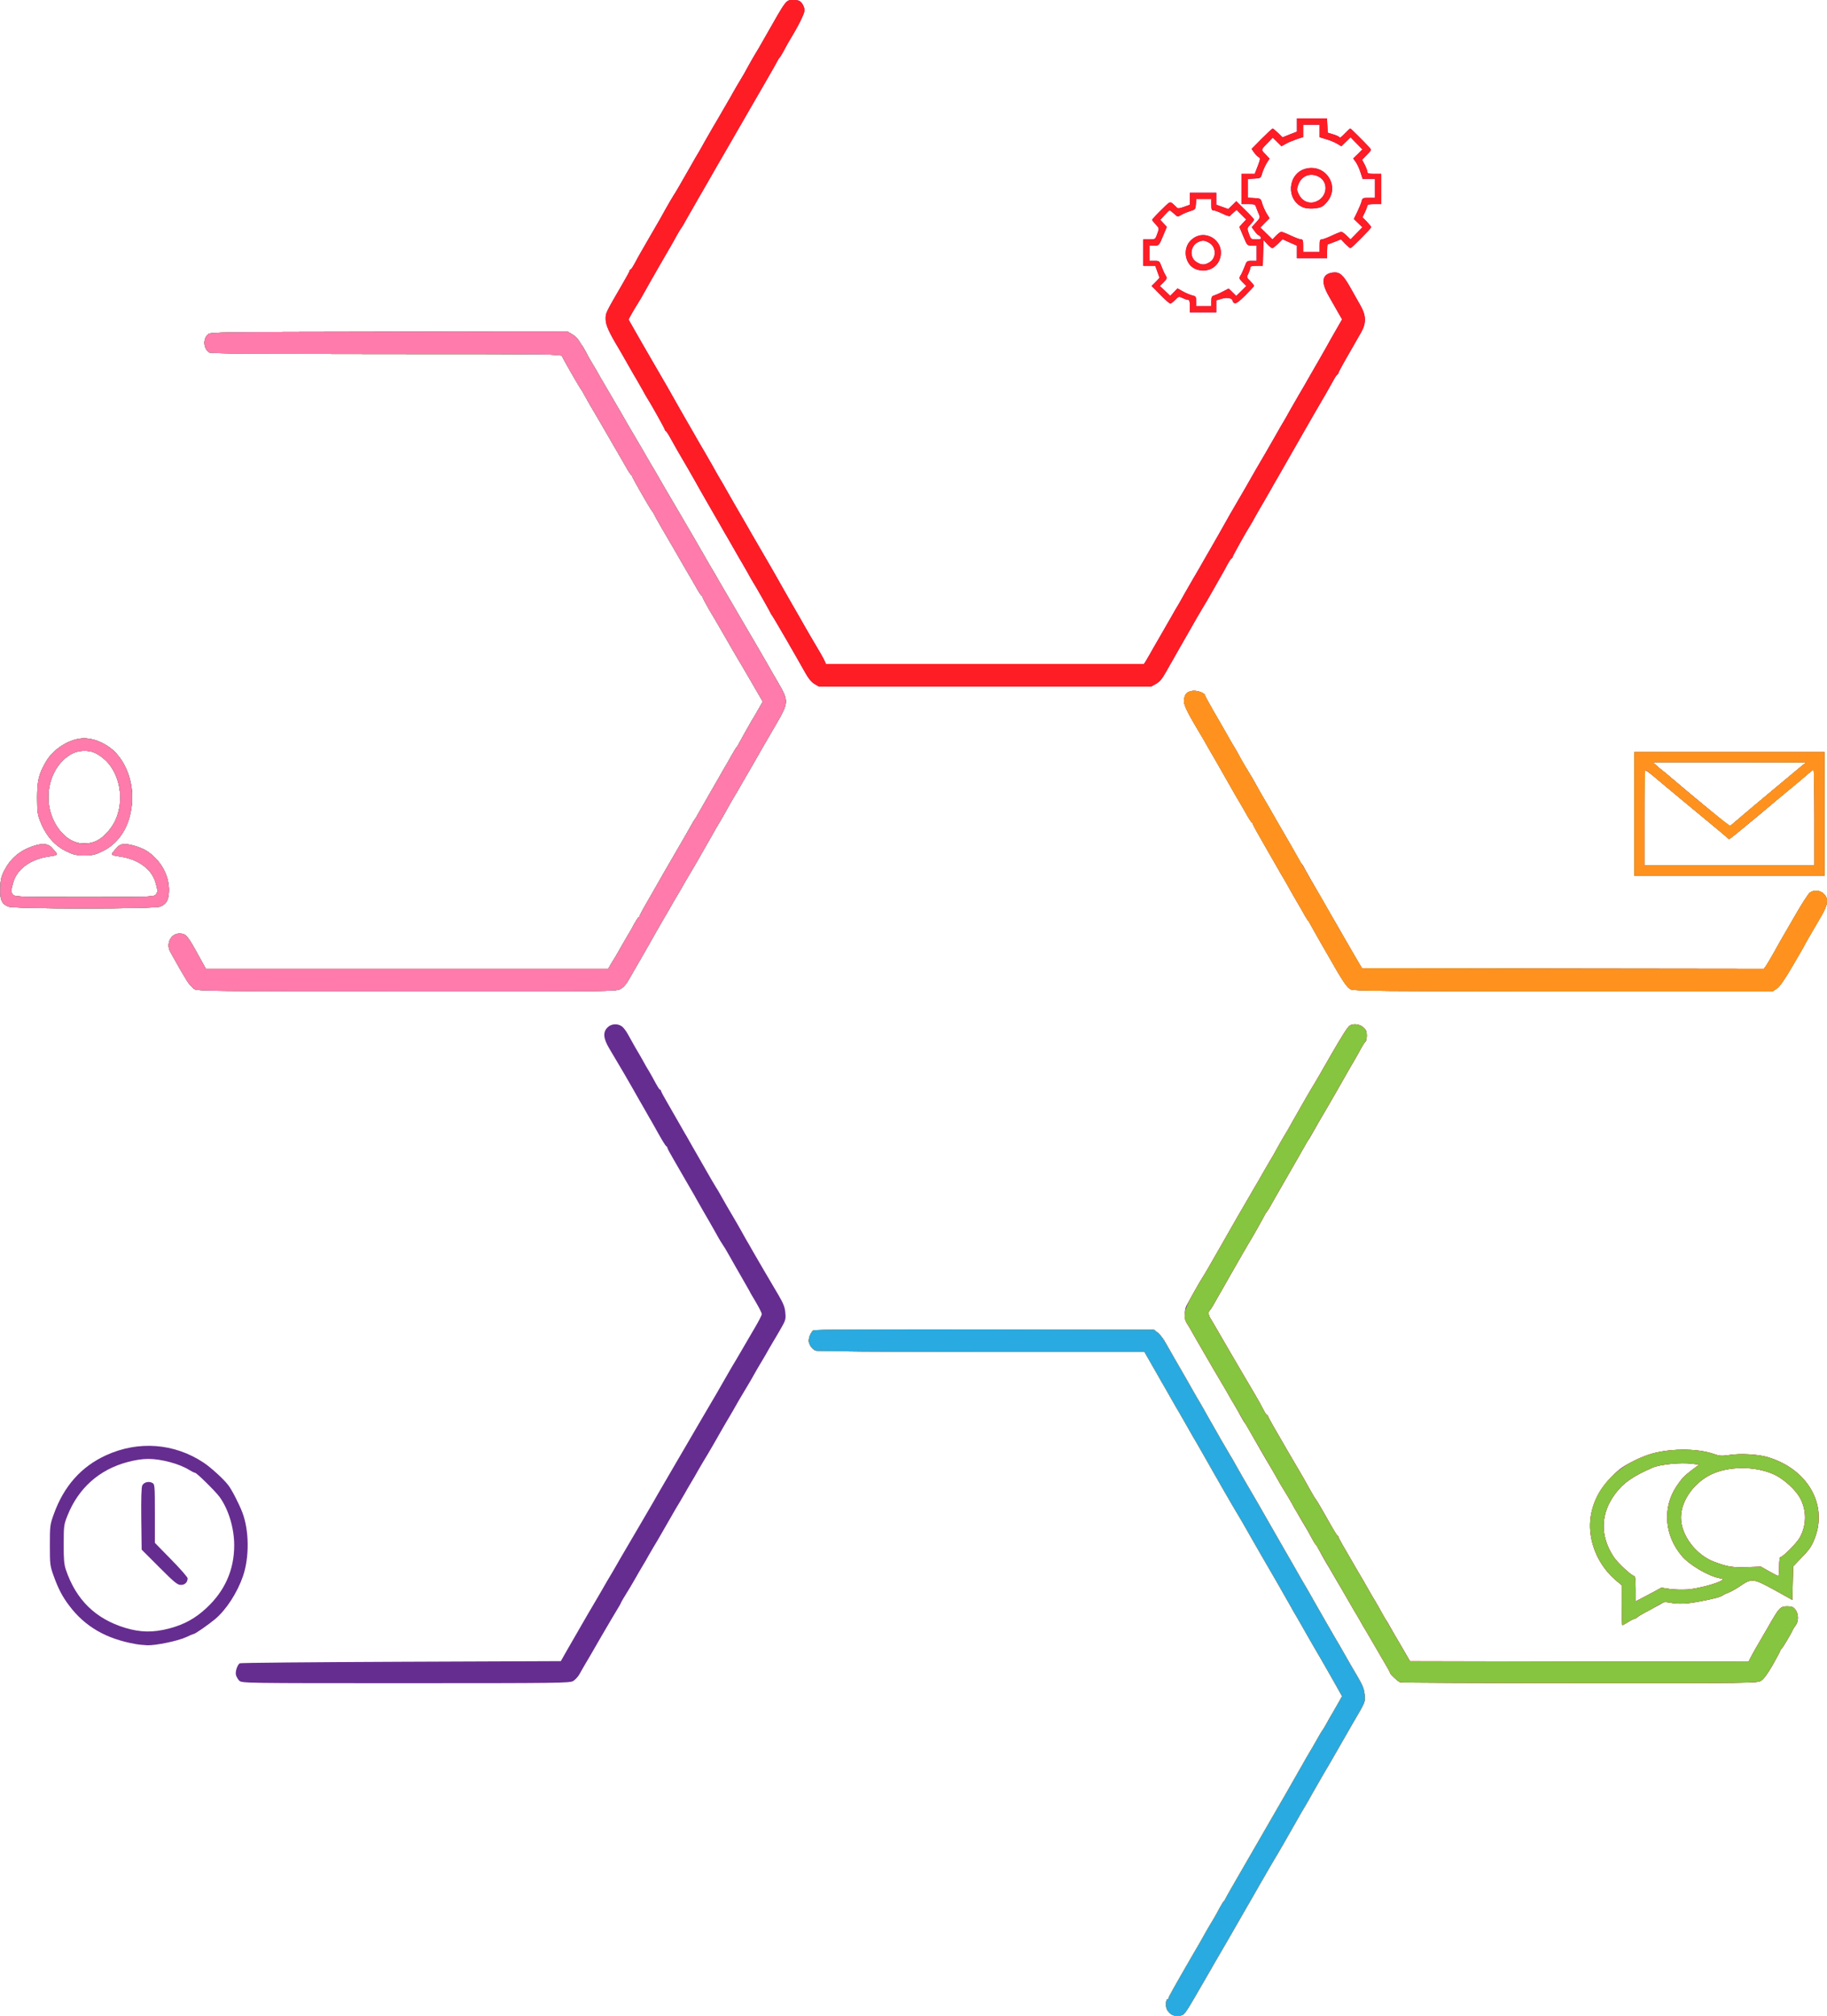 <!DOCTYPE svg PUBLIC "-//W3C//DTD SVG 20010904//EN" "http://www.w3.org/TR/2001/REC-SVG-20010904/DTD/svg10.dtd">
<svg version="1.0" xmlns="http://www.w3.org/2000/svg" width="1451px" height="1600px" viewBox="0 0 14510 16000" preserveAspectRatio="xMidYMid meet">
<g id="layer101" fill="#662d90" stroke="none">
 <path d="M9285 15974 c-18 -19 -25 -38 -25 -65 0 -22 5 -39 10 -39 6 0 10 -4 10 -9 0 -9 44 -87 185 -331 44 -74 94 -162 112 -195 19 -33 45 -78 59 -100 13 -22 36 -62 50 -90 15 -27 30 -52 34 -55 4 -3 9 -10 11 -16 2 -6 51 -92 109 -192 58 -100 110 -190 115 -199 61 -106 203 -352 220 -381 6 -9 37 -64 70 -122 33 -58 68 -118 77 -135 10 -16 30 -52 45 -79 16 -27 33 -56 38 -65 6 -9 28 -47 50 -86 21 -38 41 -72 44 -75 3 -3 17 -25 31 -50 13 -25 39 -70 57 -100 17 -30 41 -71 52 -90 l19 -36 -52 -94 c-29 -52 -78 -138 -108 -190 -31 -52 -83 -143 -117 -202 -33 -59 -70 -122 -80 -140 -11 -18 -38 -64 -59 -103 -44 -78 -167 -292 -181 -315 -24 -38 -216 -375 -220 -384 -2 -5 -8 -15 -13 -21 -9 -10 -179 -305 -277 -480 -28 -49 -64 -112 -81 -140 -16 -27 -44 -77 -62 -109 -18 -32 -38 -66 -43 -75 -6 -9 -37 -63 -70 -121 -33 -58 -64 -113 -70 -122 -5 -10 -38 -67 -73 -128 l-63 -110 -1294 0 c-799 0 -1303 -4 -1319 -10 -14 -5 -33 -24 -42 -41 -13 -27 -14 -39 -5 -70 7 -21 20 -43 31 -49 13 -7 457 -9 1362 -8 l1343 3 30 23 c16 13 41 44 56 70 25 45 120 210 162 282 11 19 37 64 57 100 20 36 46 81 58 100 11 19 44 76 71 125 58 103 156 273 170 295 6 8 29 49 52 90 23 41 63 111 89 155 26 44 59 100 73 125 80 140 141 246 192 335 32 55 84 145 115 200 31 55 66 116 78 135 11 19 39 67 60 105 51 90 169 295 181 315 6 8 34 58 64 110 29 52 78 136 107 185 43 73 54 101 58 146 5 61 8 52 -98 234 -29 50 -79 137 -112 195 -33 58 -86 150 -119 205 -32 55 -72 125 -89 155 -16 30 -41 73 -54 95 -14 22 -43 72 -64 110 -52 93 -169 296 -182 315 -5 8 -22 38 -38 65 -16 28 -38 66 -49 85 -11 19 -43 73 -69 120 -27 47 -53 93 -59 102 -5 9 -34 59 -63 110 -74 129 -124 215 -155 268 -14 25 -38 65 -52 90 -14 25 -33 59 -43 75 -10 17 -30 53 -46 80 -96 166 -131 221 -144 233 -29 22 -90 15 -117 -14z"/>
 <path d="M1900 13340 c-11 -11 -22 -31 -26 -45 -7 -27 11 -80 30 -93 6 -4 582 -9 1280 -12 l1270 -5 54 -95 c74 -128 145 -251 157 -272 5 -9 48 -81 94 -160 45 -79 92 -159 104 -178 11 -19 45 -78 75 -130 31 -52 90 -153 132 -225 42 -71 92 -157 111 -190 19 -33 39 -68 44 -77 11 -18 42 -72 127 -218 30 -52 79 -135 108 -185 29 -49 78 -133 108 -185 31 -52 70 -120 88 -150 18 -30 56 -95 84 -145 28 -49 61 -106 72 -125 12 -19 45 -75 74 -125 28 -49 77 -133 108 -185 31 -52 56 -101 56 -109 0 -12 -28 -65 -77 -146 -7 -11 -17 -29 -22 -40 -6 -11 -33 -58 -60 -105 -27 -47 -71 -123 -97 -170 -26 -47 -51 -87 -54 -90 -3 -3 -29 -45 -56 -95 -28 -49 -73 -129 -101 -176 -27 -48 -53 -93 -57 -100 -4 -8 -12 -23 -19 -34 -7 -11 -33 -56 -58 -100 -25 -44 -69 -120 -97 -168 -29 -49 -52 -92 -52 -97 0 -5 -4 -10 -8 -12 -5 -1 -31 -43 -58 -91 -27 -49 -54 -96 -59 -105 -6 -9 -28 -48 -50 -87 -22 -38 -44 -77 -50 -87 -5 -9 -30 -52 -54 -95 -40 -71 -72 -125 -183 -312 -47 -79 -51 -129 -13 -166 28 -29 79 -33 113 -9 12 8 34 36 48 62 14 26 41 74 60 107 20 33 47 80 61 105 13 25 35 63 49 85 13 22 36 63 50 90 15 28 30 52 35 53 5 2 9 7 9 11 0 5 23 48 52 97 28 49 72 125 97 169 25 44 50 88 56 97 5 10 58 102 117 205 59 104 111 193 115 198 5 6 26 42 47 80 22 39 58 102 81 140 23 39 55 94 71 123 16 29 34 61 39 70 6 9 31 53 56 97 44 77 96 165 202 345 39 67 51 97 54 140 5 52 2 61 -41 135 -25 44 -51 87 -56 95 -5 8 -21 35 -35 60 -14 25 -38 68 -55 95 -17 28 -43 72 -58 99 -15 27 -31 56 -37 65 -13 21 -65 108 -87 146 -10 17 -30 52 -45 79 -16 27 -33 56 -38 65 -6 9 -32 54 -59 101 -26 47 -57 99 -67 117 -22 39 -60 102 -76 128 -7 11 -24 40 -38 65 -14 25 -38 68 -55 95 -17 28 -41 70 -55 95 -14 25 -30 52 -35 60 -6 8 -53 89 -105 180 -52 91 -99 172 -105 180 -5 8 -21 35 -35 60 -14 25 -38 68 -55 95 -17 28 -41 70 -55 95 -14 25 -31 54 -38 65 -44 71 -77 126 -77 130 0 3 -11 22 -24 43 -13 20 -73 123 -134 227 -60 105 -119 206 -131 225 -11 19 -29 51 -40 70 -10 19 -33 43 -49 53 -28 16 -110 17 -1331 17 -1282 0 -1301 0 -1321 -20z"/>
 <path d="M11120 13353 c-18 -7 -80 -64 -80 -74 0 -4 -13 -29 -29 -56 -16 -26 -58 -100 -95 -163 -37 -63 -71 -122 -76 -130 -6 -8 -21 -35 -35 -60 -14 -25 -36 -63 -50 -85 -13 -22 -38 -65 -55 -95 -17 -30 -42 -73 -55 -95 -14 -22 -36 -60 -50 -85 -14 -25 -30 -52 -35 -60 -29 -45 -100 -173 -100 -180 0 -5 -4 -10 -9 -12 -5 -1 -20 -25 -35 -53 -14 -27 -37 -68 -51 -90 -13 -22 -35 -58 -47 -80 -12 -22 -28 -49 -35 -60 -7 -11 -15 -27 -19 -35 -7 -14 -54 -93 -81 -136 -7 -10 -26 -44 -43 -74 -17 -30 -35 -62 -40 -70 -29 -44 -200 -343 -200 -350 0 -5 -4 -10 -9 -12 -5 -1 -20 -25 -35 -53 -14 -27 -39 -72 -56 -100 -17 -27 -41 -70 -55 -95 -14 -25 -30 -52 -35 -60 -12 -19 -117 -198 -161 -275 -19 -33 -38 -67 -44 -76 -5 -9 -21 -36 -34 -60 -13 -24 -32 -56 -42 -71 -22 -30 -25 -111 -6 -145 6 -12 34 -61 61 -110 27 -48 57 -99 66 -113 16 -23 48 -79 140 -240 73 -128 89 -156 140 -245 29 -49 74 -126 99 -170 25 -44 50 -87 56 -96 5 -9 25 -43 43 -75 18 -32 44 -77 57 -99 14 -22 39 -65 55 -95 16 -30 41 -73 54 -95 14 -22 48 -80 75 -130 63 -112 157 -275 171 -295 5 -8 21 -35 35 -60 14 -25 33 -58 43 -75 10 -16 30 -52 46 -80 90 -157 141 -237 157 -246 31 -16 77 -10 106 15 22 19 28 32 28 65 0 23 -5 45 -10 49 -6 4 -21 27 -35 52 -13 25 -38 70 -56 100 -18 30 -59 102 -92 160 -33 58 -83 146 -112 195 -29 50 -62 106 -73 125 -11 19 -34 60 -51 90 -16 30 -33 57 -36 60 -4 3 -9 10 -11 15 -3 8 -145 256 -224 393 -6 9 -28 49 -50 87 -21 39 -42 72 -45 75 -4 3 -9 10 -11 15 -5 12 -95 173 -109 195 -12 18 -127 218 -184 318 -22 40 -46 81 -51 90 -6 9 -28 49 -50 87 -21 39 -42 72 -46 75 -14 10 -13 36 2 60 9 14 44 75 79 135 35 61 75 130 90 155 15 25 53 90 85 145 32 55 80 136 106 180 26 44 55 97 65 118 10 20 21 37 26 37 4 0 8 4 8 9 0 4 22 46 49 92 60 105 181 312 209 359 12 19 42 73 68 120 26 47 50 87 54 90 6 5 74 122 133 230 17 30 34 57 39 58 4 2 8 7 8 11 0 8 44 85 150 266 30 50 69 117 87 150 19 33 45 78 59 100 13 22 36 63 50 90 15 28 29 52 33 55 3 3 17 25 30 50 14 25 43 77 66 115 23 39 54 91 69 118 l27 47 1343 0 1342 0 17 -32 c9 -18 29 -54 44 -80 15 -26 59 -101 97 -167 87 -152 95 -161 151 -161 35 0 48 5 64 26 26 34 27 93 2 125 -10 13 -20 29 -22 34 -11 27 -84 150 -91 153 -4 2 -8 7 -8 12 0 4 -28 56 -61 115 -41 71 -72 113 -93 126 -30 18 -73 19 -1441 18 -775 0 -1417 -3 -1425 -6z"/>
 <path d="M1075 13049 c-232 -41 -400 -138 -525 -304 -54 -71 -87 -134 -123 -234 -30 -83 -31 -92 -31 -246 0 -154 1 -163 31 -246 80 -223 218 -378 415 -468 258 -118 543 -96 776 59 56 37 157 129 194 177 29 37 88 152 114 221 53 142 55 352 4 502 -45 131 -132 266 -221 341 -54 45 -160 119 -172 119 -4 0 -32 12 -62 26 -64 29 -237 65 -305 63 -25 -1 -67 -5 -95 -10z m268 -123 c118 -31 207 -79 297 -163 146 -136 220 -302 220 -498 0 -136 -45 -285 -116 -383 -33 -45 -182 -192 -195 -192 -5 0 -26 -10 -47 -23 -79 -49 -221 -87 -325 -87 -45 0 -107 9 -165 25 -224 60 -388 206 -475 422 -30 75 -31 84 -31 228 -1 120 3 161 17 204 81 239 235 390 472 462 120 36 221 38 348 5z"/>
 <path d="M1265 12440 l-140 -140 -3 -245 c-2 -161 1 -251 8 -265 13 -25 52 -35 79 -20 20 10 21 17 21 243 l0 233 130 133 c72 73 130 140 130 148 0 32 -21 53 -53 53 -28 0 -50 -18 -172 -140z"/>
 <path d="M12880 12741 l0 -158 -46 -39 c-104 -88 -175 -212 -198 -345 -20 -112 -2 -221 52 -328 33 -66 113 -160 179 -212 42 -33 152 -88 227 -113 149 -50 380 -53 515 -6 48 17 63 18 125 9 86 -14 231 -6 306 17 312 93 475 370 375 638 -26 67 -41 91 -102 154 l-72 75 -3 133 -3 133 -144 -80 c-167 -91 -178 -93 -271 -30 -30 21 -71 44 -90 51 -19 7 -40 17 -47 22 -17 13 -67 27 -178 48 -108 21 -174 24 -245 10 -25 -4 -47 -5 -50 -2 -3 4 -25 17 -50 30 -97 50 -145 78 -158 90 -7 6 -18 12 -23 12 -5 0 -27 11 -49 25 -22 14 -42 25 -45 25 -3 0 -5 -71 -5 -159z m380 -129 c36 5 100 7 144 4 78 -6 234 -47 269 -71 16 -11 15 -13 -19 -19 -87 -17 -239 -106 -297 -176 -138 -163 -155 -381 -44 -550 42 -63 64 -87 127 -134 l55 -41 -60 -7 c-88 -11 -250 5 -310 31 -156 68 -230 119 -295 205 -120 158 -125 336 -14 504 33 49 144 152 165 152 5 0 9 44 9 101 l0 100 103 -54 102 -55 65 10z m870 -177 c0 -41 4 -75 9 -75 19 0 131 -112 155 -156 55 -98 55 -219 1 -316 -34 -61 -120 -141 -190 -177 -136 -70 -342 -78 -490 -19 -150 60 -265 213 -265 353 0 140 118 297 265 352 104 39 141 45 255 42 l115 -4 65 37 c36 20 68 37 73 37 4 1 7 -33 7 -74z"/>
 <path d="M1547 7853 c-16 -8 -43 -38 -60 -67 -18 -28 -38 -60 -44 -71 -7 -11 -28 -47 -45 -79 -18 -32 -39 -68 -45 -80 -37 -63 3 -146 70 -146 55 0 64 10 164 193 l48 87 1597 0 1598 0 22 -38 c13 -21 29 -47 35 -57 7 -11 26 -45 43 -75 17 -30 42 -73 55 -95 14 -22 37 -62 51 -90 15 -27 30 -51 35 -53 5 -2 9 -7 9 -12 0 -4 24 -50 54 -101 121 -213 181 -316 299 -519 11 -19 34 -60 51 -90 16 -30 33 -57 36 -60 4 -3 9 -10 11 -15 3 -8 145 -256 224 -393 6 -9 28 -48 50 -87 21 -38 42 -72 45 -75 4 -3 9 -9 11 -15 5 -11 95 -172 109 -195 6 -8 28 -46 49 -83 l39 -68 -94 -162 c-52 -89 -98 -169 -104 -177 -5 -8 -22 -37 -38 -65 -16 -27 -38 -66 -49 -85 -11 -19 -36 -62 -55 -95 -19 -33 -58 -100 -87 -148 -28 -49 -51 -92 -51 -97 0 -5 -4 -10 -8 -12 -4 -1 -26 -34 -47 -73 -22 -38 -44 -77 -50 -86 -5 -9 -22 -38 -38 -65 -15 -27 -54 -94 -86 -149 -64 -108 -154 -264 -160 -280 -2 -5 -8 -14 -13 -20 -16 -18 -158 -266 -158 -275 0 -4 -4 -10 -8 -12 -4 -1 -26 -34 -47 -73 -22 -38 -44 -78 -50 -87 -5 -9 -24 -40 -41 -70 -17 -29 -40 -69 -51 -88 -11 -19 -36 -62 -55 -95 -19 -33 -58 -100 -87 -148 -28 -49 -51 -91 -51 -93 0 -3 -5 -10 -10 -17 -16 -18 -149 -249 -156 -269 -5 -17 -81 -18 -1397 -18 -1079 -1 -1396 -3 -1408 -13 -44 -34 -48 -106 -8 -143 20 -18 65 -19 1438 -21 l1416 -3 38 23 c22 12 46 36 55 52 10 17 20 32 23 35 4 3 18 28 33 55 14 28 39 73 56 100 17 28 42 70 55 95 14 25 51 88 82 140 30 52 76 131 102 175 25 44 50 88 56 97 5 9 48 81 94 160 45 79 92 159 104 178 11 19 45 78 75 130 31 52 90 154 132 225 42 72 92 157 111 190 19 33 39 67 44 76 6 9 22 38 37 65 15 27 41 72 58 99 17 28 42 70 55 95 14 25 50 86 79 135 29 50 79 135 111 190 32 55 73 125 91 155 18 30 56 96 84 145 28 50 76 132 106 184 78 135 77 150 -23 321 -101 173 -132 227 -176 305 -29 50 -56 97 -62 106 -5 9 -22 38 -37 65 -15 27 -41 72 -58 99 -17 28 -44 75 -60 105 -16 30 -41 73 -54 95 -14 22 -43 72 -64 110 -57 102 -170 298 -182 315 -5 8 -21 35 -35 60 -14 25 -38 68 -55 95 -17 28 -41 70 -55 95 -14 25 -35 61 -47 80 -11 19 -41 71 -66 115 -49 87 -51 91 -123 215 -27 47 -66 115 -87 152 -25 46 -48 73 -73 87 -37 21 -40 21 -1695 20 -1445 -1 -1663 -3 -1687 -16z"/>
 <path d="M10727 7853 c-24 -13 -48 -44 -104 -138 -49 -83 -219 -381 -222 -389 -2 -6 -7 -13 -11 -16 -3 -3 -24 -36 -45 -75 -22 -38 -44 -77 -50 -86 -5 -9 -25 -43 -43 -75 -18 -32 -41 -74 -52 -92 -11 -18 -48 -81 -81 -140 -34 -59 -86 -149 -115 -201 -30 -51 -54 -97 -54 -101 0 -5 -4 -10 -8 -12 -4 -1 -26 -34 -47 -73 -22 -38 -44 -77 -50 -86 -5 -9 -22 -38 -38 -65 -15 -27 -35 -62 -45 -79 -9 -16 -44 -77 -77 -135 -33 -58 -64 -112 -70 -121 -5 -9 -22 -38 -37 -65 -15 -27 -41 -71 -58 -99 -98 -164 -122 -217 -117 -252 8 -46 22 -61 64 -69 36 -7 103 16 103 35 0 4 30 60 66 122 37 63 84 146 106 184 21 39 50 88 64 110 13 22 36 62 49 88 14 26 41 71 59 100 18 29 46 76 62 106 16 30 34 61 39 70 6 9 33 57 62 106 44 78 99 172 176 305 11 19 34 60 51 90 16 30 32 57 36 60 4 3 9 12 13 20 4 8 29 53 56 100 27 47 73 127 103 178 29 52 58 101 63 110 6 10 32 55 59 102 26 47 58 101 69 120 11 19 33 58 49 85 16 28 37 64 47 80 l18 30 1596 3 1596 2 19 -27 c10 -16 36 -59 58 -98 21 -38 43 -78 49 -88 5 -9 57 -98 114 -197 57 -100 113 -187 125 -195 32 -23 83 -19 111 10 38 37 33 84 -16 169 -104 177 -136 234 -142 247 -4 8 -46 81 -95 164 -61 104 -97 156 -121 172 l-34 23 -1661 -1 c-1446 -1 -1665 -3 -1689 -16z"/>
 <path d="M65 7196 c-53 -23 -67 -57 -63 -150 2 -65 9 -92 32 -136 47 -92 118 -154 217 -190 78 -29 129 -27 160 8 56 61 57 58 -26 71 -142 21 -248 98 -279 202 -20 66 -20 84 0 103 14 14 79 16 564 16 485 0 550 -2 564 -16 20 -19 20 -37 0 -103 -31 -104 -137 -181 -279 -202 -83 -13 -82 -10 -26 -71 19 -22 34 -28 66 -28 43 0 130 28 172 55 106 70 173 185 175 302 1 81 -17 118 -69 139 -47 20 -1163 20 -1208 0z"/>
 <path d="M12980 6460 l0 -490 755 0 755 0 0 490 0 490 -755 0 -755 0 0 -490z m1430 30 c0 -209 -3 -380 -7 -380 -5 0 -24 15 -44 33 -44 38 -81 70 -139 117 -24 19 -141 117 -261 218 -120 100 -221 182 -225 182 -3 0 -11 -6 -18 -12 -14 -14 -5 -7 -316 -264 -124 -103 -241 -200 -260 -217 -19 -16 -45 -36 -57 -45 l-23 -14 0 381 0 381 675 0 675 0 0 -380z m-635 37 c15 -12 37 -31 50 -42 13 -12 41 -35 62 -53 21 -17 115 -96 208 -174 94 -79 188 -157 210 -175 l40 -32 -609 -1 -609 0 26 24 c14 13 35 30 45 38 10 7 43 34 73 60 50 43 202 171 310 259 24 20 69 57 99 82 30 25 58 43 62 41 4 -2 19 -14 33 -27z"/>
 <path d="M533 6760 c-99 -46 -169 -127 -215 -245 -20 -51 -23 -78 -23 -185 0 -134 13 -187 71 -286 61 -104 193 -184 304 -184 84 0 191 50 253 119 118 130 158 334 103 514 -40 129 -111 217 -219 267 -51 25 -75 30 -137 30 -62 0 -86 -5 -137 -30z m234 -85 c46 -19 114 -92 145 -155 97 -197 22 -459 -156 -544 -49 -23 -132 -21 -181 5 -218 115 -257 459 -72 641 75 74 168 93 264 53z"/>
 <path d="M6469 5429 c-24 -14 -48 -43 -73 -88 -83 -148 -256 -447 -266 -458 -5 -7 -10 -14 -10 -16 0 -5 -123 -222 -140 -247 -5 -8 -25 -42 -42 -74 -18 -32 -38 -66 -43 -75 -6 -9 -37 -63 -70 -121 -33 -58 -64 -112 -70 -121 -5 -9 -22 -38 -37 -65 -16 -27 -44 -76 -63 -109 -19 -33 -58 -100 -86 -150 -27 -49 -75 -133 -105 -185 -84 -143 -105 -180 -138 -240 -16 -30 -33 -56 -38 -58 -4 -2 -8 -7 -8 -12 0 -7 -115 -213 -140 -250 -5 -8 -25 -42 -42 -74 -18 -32 -38 -66 -43 -75 -6 -9 -37 -63 -70 -121 -33 -58 -64 -113 -70 -122 -79 -131 -105 -189 -105 -235 0 -50 -4 -42 138 -287 29 -49 52 -92 52 -97 0 -4 4 -9 9 -11 5 -1 20 -25 35 -53 14 -27 34 -63 44 -80 9 -16 42 -73 72 -125 30 -52 60 -103 65 -112 6 -9 32 -56 59 -105 27 -48 57 -99 66 -113 16 -23 48 -79 140 -240 20 -36 46 -81 58 -100 11 -19 33 -57 48 -85 15 -27 46 -81 69 -120 23 -38 57 -97 76 -130 19 -33 39 -67 44 -76 6 -9 22 -38 37 -65 15 -27 41 -71 58 -99 17 -27 44 -75 60 -105 16 -30 41 -73 54 -95 14 -22 48 -80 76 -130 182 -320 170 -305 234 -305 36 0 48 5 65 26 12 15 21 40 21 55 0 26 -49 125 -116 234 -13 22 -36 63 -50 90 -15 28 -30 52 -34 55 -4 3 -9 10 -11 16 -2 6 -51 92 -109 192 -58 100 -110 190 -115 199 -54 94 -198 344 -220 381 -6 9 -57 99 -115 200 -58 100 -110 190 -115 200 -6 9 -28 49 -50 87 -21 39 -41 72 -44 75 -3 3 -17 25 -31 50 -13 25 -39 70 -56 100 -18 30 -57 97 -86 148 -29 52 -58 101 -63 110 -6 10 -28 49 -49 87 -21 39 -49 86 -61 105 -12 19 -34 55 -48 80 l-25 46 45 79 c51 89 56 99 138 240 101 173 173 298 204 355 17 30 44 78 60 105 16 28 49 84 72 125 23 41 61 107 84 145 23 39 54 93 69 120 15 28 37 66 48 85 12 19 38 64 58 100 31 55 91 159 170 295 9 17 43 75 75 130 101 173 173 298 204 355 17 30 44 78 60 105 16 28 49 84 72 125 23 41 63 111 89 155 76 127 99 168 110 193 l10 22 1262 0 1263 0 14 -21 c7 -12 21 -36 31 -53 9 -17 43 -76 75 -131 32 -55 74 -129 95 -165 20 -36 46 -81 58 -100 11 -19 33 -57 48 -85 15 -27 46 -81 69 -120 23 -38 61 -104 84 -145 23 -41 56 -97 72 -125 16 -27 43 -75 60 -105 31 -57 103 -183 204 -355 32 -55 68 -118 80 -140 13 -22 47 -80 76 -130 28 -49 69 -119 89 -155 20 -36 46 -81 58 -100 11 -19 33 -57 48 -85 15 -27 46 -81 69 -120 23 -38 61 -104 84 -145 23 -41 56 -97 72 -125 16 -27 43 -75 60 -105 16 -30 52 -93 79 -140 l49 -85 -29 -50 c-15 -27 -49 -86 -74 -130 -68 -117 -58 -180 29 -192 54 -7 82 17 140 120 25 45 61 109 80 142 45 78 47 138 7 210 -41 72 -79 138 -134 234 -26 46 -48 87 -48 92 0 4 -4 9 -8 11 -5 2 -22 28 -38 58 -33 60 -54 97 -138 240 -30 52 -79 137 -108 188 -29 52 -58 101 -63 110 -6 10 -33 57 -60 105 -28 49 -55 96 -60 105 -6 9 -37 64 -70 122 -33 58 -64 112 -70 121 -5 9 -25 43 -43 75 -17 32 -37 66 -42 74 -25 37 -140 243 -140 250 0 5 -4 10 -9 12 -5 2 -20 26 -35 53 -14 28 -34 64 -44 80 -9 17 -41 73 -71 125 -29 52 -64 111 -76 130 -12 19 -69 117 -126 218 -57 100 -109 190 -114 200 -6 9 -29 51 -53 93 -31 56 -52 81 -81 97 l-39 22 -1318 0 -1319 0 -36 -21z"/>
 <path d="M9450 2430 c0 -38 -4 -50 -15 -50 -9 0 -29 -7 -44 -15 -27 -13 -30 -13 -57 15 -16 16 -34 30 -39 30 -6 0 -42 -31 -80 -70 l-69 -70 32 -32 31 -33 -17 -48 -17 -47 -47 0 -48 0 0 -105 0 -105 48 0 c47 0 47 0 63 -44 16 -44 16 -44 -13 -75 -15 -16 -28 -33 -28 -36 0 -4 32 -39 71 -77 70 -69 70 -70 92 -52 12 10 27 24 33 31 8 9 21 8 57 -5 l47 -17 0 -47 0 -48 105 0 105 0 0 48 0 47 47 17 48 17 32 -31 32 -31 70 69 c39 38 71 73 71 77 0 4 -13 22 -28 38 -29 31 -29 31 -13 75 15 43 17 44 58 44 33 0 41 -3 37 -14 -3 -8 -11 -17 -19 -19 -7 -3 -22 -19 -33 -35 l-21 -29 35 -38 c33 -37 34 -39 20 -69 -7 -17 -17 -41 -21 -53 -6 -20 -13 -23 -61 -23 l-54 0 0 -120 0 -120 53 0 52 0 24 -62 c21 -54 21 -62 8 -70 -9 -4 -25 -21 -37 -37 l-20 -29 80 -81 c45 -45 84 -81 88 -81 3 0 22 16 42 35 l36 35 57 -23 57 -22 0 -52 0 -53 120 0 119 0 3 56 3 57 48 15 c26 8 47 19 47 24 0 5 18 -9 39 -31 22 -23 42 -41 45 -41 5 0 114 108 150 149 20 21 19 22 -18 60 l-38 39 21 40 c12 23 21 48 21 57 0 12 12 15 55 15 l55 0 0 120 0 120 -55 0 c-37 0 -55 4 -55 13 -1 6 -9 30 -20 52 l-19 40 35 35 c19 20 34 39 34 43 0 11 -155 167 -165 167 -4 0 -23 -16 -42 -35 l-33 -35 -51 20 c-27 11 -52 20 -54 20 -3 0 -5 25 -5 55 l0 55 -120 0 -120 0 0 -50 0 -50 -57 -25 -57 -26 -36 36 c-20 19 -40 35 -45 35 -6 0 -24 -14 -40 -32 l-30 -32 -3 102 -3 102 -49 0 c-39 0 -50 4 -50 15 0 9 -7 29 -15 46 -15 29 -15 31 15 60 16 17 30 34 30 38 0 3 -31 37 -69 75 -47 47 -74 67 -85 63 -9 -4 -16 -11 -16 -16 0 -24 -41 -33 -86 -20 l-44 13 0 48 0 48 -105 0 -105 0 0 -50z m170 -39 c0 -33 4 -41 23 -46 12 -4 43 -17 69 -31 l46 -24 30 29 30 30 40 -39 40 -40 -30 -30 c-27 -28 -29 -32 -16 -53 8 -12 22 -43 32 -69 17 -46 19 -48 57 -48 l39 0 0 -60 0 -60 -37 0 c-38 -1 -38 -1 -69 -75 l-31 -74 27 -30 27 -29 -38 -38 -38 -38 -23 20 c-13 10 -26 23 -29 28 -4 5 -31 -3 -60 -18 -29 -14 -61 -26 -71 -26 -15 0 -18 -8 -18 -45 l0 -45 -59 0 -60 0 -3 41 c-3 39 -5 43 -44 54 -22 7 -54 20 -71 30 -30 18 -31 18 -59 -9 -16 -14 -31 -26 -35 -26 -3 0 -21 17 -40 38 l-34 37 26 28 26 28 -31 74 c-31 74 -31 74 -68 75 l-38 0 0 60 0 60 39 0 c38 0 40 2 57 48 10 26 24 57 32 69 13 21 11 25 -16 53 l-31 30 42 39 41 39 29 -29 29 -30 44 25 c24 13 57 27 74 31 27 6 30 10 30 46 l0 39 60 0 60 0 0 -39z m860 -441 c0 -41 3 -50 18 -50 9 0 46 -14 80 -30 35 -17 69 -30 75 -30 6 0 25 13 42 30 l31 30 47 -48 47 -48 -34 -33 -34 -33 28 -57 c15 -31 30 -68 34 -83 6 -26 10 -28 56 -28 l50 0 0 -75 0 -75 -49 0 -49 0 -17 -52 c-9 -29 -26 -65 -37 -81 l-21 -29 37 -36 36 -36 -47 -48 -47 -48 -37 36 -36 35 -35 -21 c-19 -11 -58 -27 -86 -35 l-52 -16 0 -49 0 -50 -65 0 -65 0 0 49 0 49 -52 17 c-29 10 -68 26 -87 37 l-34 19 -34 -34 -35 -34 -26 27 c-71 72 -69 66 -32 104 l33 35 -23 36 c-12 20 -28 55 -35 78 -12 42 -13 42 -64 45 l-51 3 0 74 0 74 51 3 c51 3 52 3 64 45 7 23 23 58 35 78 l23 37 -37 37 -36 37 48 47 48 47 29 -30 c16 -16 34 -30 41 -30 7 0 41 13 76 30 34 16 71 30 81 30 14 0 17 9 17 50 l0 50 65 0 65 0 0 -50z"/>
 <path d="M9507 2140 c-94 -28 -122 -163 -49 -233 105 -101 271 -1 233 139 -22 79 -101 119 -184 94z m100 -59 c57 -35 53 -125 -8 -156 -33 -18 -50 -19 -82 -4 -65 29 -73 123 -14 159 40 25 64 25 104 1z"/>
 <path d="M10352 1647 c-141 -54 -129 -270 18 -308 155 -40 271 131 175 257 -14 18 -35 39 -46 44 -31 17 -111 21 -147 7z m123 -59 c68 -44 70 -143 4 -182 -67 -40 -142 -13 -168 60 -12 35 -12 44 3 74 31 67 100 87 161 48z"/>
 </g>
<g id="layer102" fill="#ff1d25" stroke="none">
 <path d="M9285 15974 c-18 -19 -25 -38 -25 -65 0 -22 5 -39 10 -39 6 0 10 -4 10 -9 0 -9 44 -87 185 -331 44 -74 94 -162 112 -195 19 -33 45 -78 59 -100 13 -22 36 -62 50 -90 15 -27 30 -52 34 -55 4 -3 9 -10 11 -16 2 -6 51 -92 109 -192 58 -100 110 -190 115 -199 61 -106 203 -352 220 -381 6 -9 37 -64 70 -122 33 -58 68 -118 77 -135 10 -16 30 -52 45 -79 16 -27 33 -56 38 -65 6 -9 28 -47 50 -86 21 -38 41 -72 44 -75 3 -3 17 -25 31 -50 13 -25 39 -70 57 -100 17 -30 41 -71 52 -91 l20 -36 -53 -94 c-29 -52 -78 -137 -108 -189 -31 -52 -83 -143 -117 -202 -33 -59 -70 -122 -80 -140 -11 -18 -38 -64 -59 -103 -45 -80 -167 -293 -181 -315 -5 -8 -57 -98 -115 -200 -58 -102 -110 -192 -116 -200 -12 -18 -209 -360 -279 -485 -28 -49 -64 -112 -81 -140 -16 -27 -44 -77 -62 -109 -18 -32 -38 -66 -43 -75 -6 -9 -37 -63 -70 -121 -33 -58 -64 -113 -70 -122 -5 -10 -38 -67 -73 -128 l-63 -110 -1294 0 c-799 0 -1303 -4 -1319 -10 -14 -5 -33 -24 -42 -41 -13 -27 -14 -39 -5 -70 7 -21 20 -43 31 -49 13 -7 457 -9 1362 -8 l1343 3 30 23 c16 13 41 44 56 70 25 45 120 210 162 282 11 19 37 64 57 100 20 36 46 81 58 100 11 19 44 76 71 125 58 103 156 273 170 295 6 8 29 49 52 90 23 41 63 111 89 155 26 44 59 100 73 125 80 140 141 246 192 335 32 55 84 145 115 200 31 55 66 116 78 135 11 19 39 67 60 105 51 90 169 295 181 315 6 8 34 58 64 110 29 52 77 136 107 185 42 72 54 101 58 146 5 61 9 52 -98 234 -29 50 -79 137 -112 195 -33 58 -86 150 -119 205 -32 55 -72 125 -89 155 -16 30 -41 73 -54 95 -14 22 -43 72 -64 110 -52 93 -169 296 -182 315 -5 8 -22 38 -38 65 -16 28 -38 66 -49 85 -11 19 -43 73 -69 120 -27 47 -53 93 -59 102 -5 9 -34 59 -63 110 -64 113 -110 191 -187 323 -32 55 -66 114 -75 130 -50 87 -68 117 -113 195 -59 101 -69 110 -119 110 -29 0 -45 -7 -63 -26z"/>
 <path d="M11120 13353 c-18 -7 -80 -64 -80 -74 0 -4 -13 -29 -29 -56 -16 -26 -58 -100 -95 -163 -37 -63 -71 -122 -76 -130 -6 -8 -21 -35 -35 -60 -14 -25 -36 -63 -50 -85 -13 -22 -38 -65 -55 -95 -17 -30 -39 -68 -49 -85 -19 -32 -167 -287 -185 -320 -6 -11 -14 -22 -17 -25 -4 -3 -18 -27 -33 -55 -29 -56 -41 -77 -133 -230 -7 -11 -15 -27 -19 -35 -7 -14 -54 -92 -81 -136 -7 -10 -22 -37 -34 -59 -24 -43 -243 -420 -259 -445 -5 -8 -21 -35 -35 -60 -14 -25 -38 -67 -55 -95 -17 -27 -41 -70 -55 -95 -14 -25 -30 -52 -35 -60 -12 -19 -117 -198 -161 -275 -19 -33 -38 -67 -44 -76 -5 -9 -21 -36 -34 -60 -13 -24 -32 -56 -42 -71 -36 -50 -26 -107 37 -222 31 -55 66 -117 79 -136 21 -34 66 -111 145 -250 73 -128 89 -156 140 -245 29 -49 74 -126 99 -170 25 -44 50 -87 56 -96 5 -9 22 -38 37 -65 15 -27 41 -71 58 -99 17 -27 44 -75 60 -105 16 -30 41 -73 54 -95 14 -22 48 -80 75 -130 63 -112 157 -275 171 -295 5 -8 21 -35 35 -60 14 -25 33 -58 43 -75 10 -16 31 -52 46 -80 105 -180 141 -237 157 -245 31 -17 77 -11 106 14 22 19 28 32 28 65 0 23 -5 45 -10 49 -6 4 -21 27 -35 52 -13 25 -38 70 -56 100 -18 30 -59 102 -92 160 -33 58 -83 146 -112 195 -88 151 -93 158 -124 213 -17 30 -36 61 -41 70 -6 9 -57 99 -115 200 -58 100 -110 190 -115 200 -6 9 -28 49 -50 87 -21 39 -42 72 -45 75 -4 3 -9 10 -11 15 -5 12 -95 173 -109 195 -12 18 -127 218 -184 318 -22 40 -46 81 -51 90 -6 9 -28 49 -50 87 -21 39 -42 72 -46 75 -14 10 -13 36 2 60 9 14 44 75 79 135 35 61 75 130 90 155 15 25 53 90 85 145 32 55 80 136 106 180 26 44 55 97 65 118 10 20 21 37 26 37 4 0 8 4 8 9 0 4 22 46 49 92 60 105 181 312 209 359 12 19 42 73 68 120 26 47 50 87 54 90 3 3 41 68 85 145 44 77 83 142 87 143 4 2 8 7 8 11 0 8 44 85 150 266 30 50 69 117 87 150 19 33 43 76 55 95 12 19 38 64 58 100 20 36 61 106 90 155 29 50 70 119 90 155 l38 65 1344 3 1344 2 17 -32 c9 -18 29 -54 44 -80 15 -26 59 -101 97 -167 87 -152 95 -161 151 -161 35 0 48 5 64 26 26 34 27 93 2 125 -10 13 -20 29 -22 34 -11 27 -84 150 -91 153 -4 2 -8 7 -8 12 0 4 -28 56 -61 115 -41 71 -72 113 -93 126 -30 18 -73 19 -1441 18 -775 0 -1417 -3 -1425 -6z"/>
 <path d="M12880 12741 l0 -158 -46 -39 c-104 -88 -175 -212 -198 -345 -49 -281 136 -545 457 -653 150 -50 381 -53 516 -6 48 17 63 18 125 9 86 -14 231 -6 306 17 312 93 475 370 375 638 -26 67 -41 91 -102 154 l-72 75 -3 133 -3 133 -144 -80 c-167 -91 -178 -93 -271 -30 -30 21 -71 44 -90 51 -19 7 -40 17 -47 22 -17 13 -67 27 -178 48 -107 21 -174 24 -244 11 -46 -9 -48 -8 -136 46 -11 7 -40 23 -65 35 -25 13 -51 29 -58 36 -7 6 -18 12 -23 12 -5 0 -27 11 -49 25 -22 14 -42 25 -45 25 -3 0 -5 -71 -5 -159z m380 -129 c36 5 100 7 144 4 78 -6 234 -47 269 -71 16 -11 15 -13 -19 -19 -87 -17 -239 -106 -297 -176 -138 -163 -155 -381 -44 -550 42 -63 64 -87 127 -134 l55 -41 -60 -7 c-88 -11 -250 5 -310 31 -156 68 -230 119 -295 205 -120 158 -125 336 -14 504 33 49 144 152 165 152 5 0 9 44 9 101 l0 100 103 -54 102 -55 65 10z m870 -177 c0 -41 4 -75 9 -75 19 0 131 -112 155 -156 55 -98 55 -219 1 -316 -34 -61 -120 -141 -190 -177 -136 -70 -342 -78 -490 -19 -150 60 -265 213 -265 353 0 140 118 297 265 352 104 39 141 45 255 42 l115 -4 65 37 c36 20 68 37 73 37 4 1 7 -33 7 -74z"/>
 <path d="M1547 7853 c-16 -8 -43 -38 -60 -67 -18 -28 -38 -60 -44 -71 -7 -11 -28 -47 -45 -79 -18 -32 -39 -68 -45 -80 -37 -63 3 -146 70 -146 55 0 64 10 164 193 l48 87 1597 0 1598 0 22 -38 c13 -21 29 -47 35 -57 7 -11 26 -45 43 -75 17 -30 42 -73 55 -95 14 -22 37 -62 51 -90 15 -27 30 -51 35 -53 5 -2 9 -7 9 -12 0 -4 24 -50 54 -101 121 -213 181 -316 299 -519 11 -19 34 -60 51 -90 16 -30 33 -57 36 -60 4 -3 9 -10 11 -15 3 -8 145 -256 224 -393 6 -9 28 -48 50 -87 21 -38 42 -72 45 -75 4 -3 9 -9 11 -15 5 -11 95 -172 109 -195 6 -8 28 -46 49 -83 l39 -68 -94 -162 c-52 -89 -98 -169 -104 -177 -5 -8 -22 -37 -38 -65 -16 -27 -38 -66 -49 -85 -11 -19 -36 -62 -55 -95 -19 -33 -58 -100 -87 -148 -28 -49 -51 -92 -51 -97 0 -5 -4 -10 -8 -12 -4 -1 -26 -34 -47 -73 -22 -38 -44 -77 -50 -86 -5 -9 -22 -38 -38 -65 -15 -27 -54 -94 -86 -149 -64 -108 -154 -264 -160 -280 -2 -5 -8 -14 -13 -20 -16 -18 -158 -266 -158 -275 0 -4 -4 -10 -8 -12 -4 -1 -26 -34 -47 -73 -22 -38 -44 -78 -50 -87 -5 -9 -24 -40 -41 -70 -17 -29 -40 -69 -51 -88 -11 -19 -36 -62 -55 -95 -19 -33 -58 -100 -87 -148 -28 -49 -51 -91 -51 -93 0 -3 -5 -10 -10 -17 -16 -18 -149 -249 -156 -269 -5 -17 -81 -18 -1397 -18 -1079 -1 -1396 -3 -1408 -13 -44 -34 -48 -106 -8 -143 20 -18 65 -19 1438 -21 l1416 -3 38 23 c22 12 46 36 55 52 10 17 20 32 23 35 4 3 18 28 33 55 14 28 39 73 56 100 17 28 42 70 55 95 14 25 51 88 82 140 30 52 76 131 102 175 25 44 50 88 56 97 5 9 48 81 94 160 45 79 92 159 104 178 11 19 45 78 75 130 31 52 90 154 132 225 42 72 92 157 111 190 19 33 39 67 44 76 6 9 22 38 37 65 15 27 41 72 58 99 17 28 42 70 55 95 14 25 50 86 79 135 29 50 79 135 111 190 32 55 73 125 91 155 18 30 56 96 84 145 28 50 76 132 106 184 78 135 77 150 -23 321 -101 173 -132 227 -176 305 -29 50 -56 97 -62 106 -5 9 -22 38 -37 65 -15 27 -41 72 -58 99 -17 28 -44 75 -60 105 -16 30 -41 73 -54 95 -14 22 -43 72 -64 110 -57 102 -170 298 -182 315 -5 8 -21 35 -35 60 -14 25 -38 68 -55 95 -17 28 -41 70 -55 95 -14 25 -35 61 -47 80 -11 19 -41 71 -66 115 -49 87 -51 91 -123 215 -27 47 -66 115 -87 152 -25 46 -48 73 -73 87 -37 21 -40 21 -1695 20 -1445 -1 -1663 -3 -1687 -16z"/>
 <path d="M10727 7853 c-24 -13 -48 -44 -104 -138 -49 -83 -219 -381 -222 -389 -2 -6 -7 -13 -11 -16 -3 -3 -24 -36 -45 -75 -22 -38 -44 -77 -50 -86 -5 -9 -25 -43 -43 -75 -18 -32 -41 -74 -52 -92 -11 -18 -48 -81 -81 -140 -34 -59 -86 -149 -115 -201 -30 -51 -54 -97 -54 -101 0 -5 -4 -10 -8 -12 -4 -1 -26 -34 -47 -73 -22 -38 -44 -77 -50 -86 -5 -9 -22 -38 -38 -65 -15 -27 -35 -62 -45 -79 -9 -16 -44 -77 -77 -135 -33 -58 -64 -112 -70 -121 -5 -9 -22 -38 -37 -65 -15 -27 -41 -71 -58 -99 -98 -164 -122 -217 -117 -252 8 -46 22 -61 64 -69 36 -7 103 16 103 35 0 4 30 60 66 122 37 63 84 146 106 184 21 39 50 88 64 110 13 22 36 62 49 88 14 26 41 71 59 100 18 29 46 76 62 106 16 30 34 61 39 70 6 9 33 57 62 106 44 78 99 172 176 305 11 19 34 60 51 90 16 30 32 57 36 60 4 3 9 12 13 20 4 8 29 53 56 100 27 47 73 127 103 178 29 52 58 101 63 110 6 10 32 55 59 102 26 47 58 101 69 120 11 19 33 58 49 85 16 28 37 64 47 80 l18 30 1596 3 1596 2 19 -27 c10 -16 36 -59 58 -98 21 -38 43 -78 49 -88 5 -9 57 -98 114 -197 57 -100 113 -187 125 -195 32 -23 83 -19 111 10 38 37 33 84 -16 169 -104 177 -136 234 -142 247 -4 8 -46 81 -95 164 -61 104 -97 156 -121 172 l-34 23 -1661 -1 c-1446 -1 -1665 -3 -1689 -16z"/>
 <path d="M65 7196 c-53 -23 -67 -57 -63 -150 2 -65 9 -92 32 -136 47 -92 118 -154 217 -190 78 -29 129 -27 160 8 56 61 57 58 -26 71 -142 21 -248 98 -279 202 -20 66 -20 84 0 103 14 14 79 16 564 16 485 0 550 -2 564 -16 20 -19 20 -37 0 -103 -31 -104 -137 -181 -279 -202 -83 -13 -82 -10 -26 -71 19 -22 34 -28 66 -28 43 0 130 28 172 55 106 70 173 185 175 302 1 81 -17 118 -69 139 -47 20 -1163 20 -1208 0z"/>
 <path d="M12980 6460 l0 -490 755 0 755 0 0 490 0 490 -755 0 -755 0 0 -490z m1430 30 c0 -209 -3 -380 -7 -380 -5 0 -24 15 -44 33 -44 38 -81 70 -139 117 -24 19 -141 117 -261 218 -120 100 -221 182 -225 182 -3 0 -11 -6 -18 -12 -14 -14 -5 -7 -316 -264 -124 -103 -241 -200 -260 -217 -19 -16 -45 -36 -57 -45 l-23 -14 0 381 0 381 675 0 675 0 0 -380z m-635 37 c15 -12 37 -31 50 -42 13 -12 41 -35 62 -53 21 -17 115 -96 208 -174 94 -79 188 -157 210 -175 l40 -32 -609 -1 -609 0 26 24 c14 13 35 30 45 38 10 7 43 34 73 60 50 43 202 171 310 259 24 20 69 57 99 82 30 25 58 43 62 41 4 -2 19 -14 33 -27z"/>
 <path d="M533 6760 c-99 -46 -169 -127 -215 -245 -20 -51 -23 -78 -23 -185 0 -134 13 -187 71 -286 61 -104 193 -184 304 -184 84 0 191 50 253 119 118 130 158 334 103 514 -40 129 -111 217 -219 267 -51 25 -75 30 -137 30 -62 0 -86 -5 -137 -30z m234 -85 c46 -19 114 -92 145 -155 97 -197 22 -459 -156 -544 -49 -23 -132 -21 -181 5 -218 115 -257 459 -72 641 75 74 168 93 264 53z"/>
 <path d="M6469 5429 c-24 -14 -48 -43 -73 -88 -83 -148 -256 -447 -266 -458 -5 -7 -10 -14 -10 -16 0 -5 -123 -222 -140 -247 -5 -8 -25 -42 -42 -74 -18 -32 -38 -66 -43 -75 -6 -9 -37 -63 -70 -121 -33 -58 -64 -112 -70 -121 -5 -9 -22 -38 -37 -65 -16 -27 -44 -76 -63 -109 -19 -33 -58 -100 -86 -150 -27 -49 -75 -133 -105 -185 -84 -143 -105 -180 -138 -240 -16 -30 -33 -56 -38 -58 -4 -2 -8 -7 -8 -12 0 -7 -115 -213 -140 -250 -5 -8 -25 -42 -42 -74 -18 -32 -38 -66 -43 -75 -6 -9 -37 -63 -70 -121 -33 -58 -64 -113 -70 -122 -79 -131 -105 -189 -105 -235 0 -50 -4 -42 138 -287 29 -49 52 -92 52 -97 0 -4 4 -9 9 -11 5 -1 20 -25 35 -53 14 -27 34 -63 44 -80 9 -16 42 -73 72 -125 30 -52 60 -103 65 -112 6 -9 32 -56 59 -105 27 -48 57 -99 66 -113 16 -23 48 -79 140 -240 20 -36 46 -81 58 -100 11 -19 33 -57 48 -85 15 -27 46 -81 69 -120 23 -38 57 -97 76 -130 19 -33 39 -67 44 -76 6 -9 22 -38 37 -65 15 -27 41 -71 58 -99 17 -27 44 -75 60 -105 16 -30 41 -73 54 -95 14 -22 48 -80 76 -130 182 -320 170 -305 234 -305 36 0 48 5 65 26 12 15 21 40 21 55 0 26 -49 125 -116 234 -13 22 -36 63 -50 90 -15 28 -30 52 -34 55 -4 3 -9 10 -11 16 -2 6 -51 92 -109 192 -58 100 -110 190 -115 199 -54 94 -198 344 -220 381 -6 9 -57 99 -115 200 -58 100 -110 190 -115 200 -6 9 -28 49 -50 87 -21 39 -41 72 -44 75 -3 3 -17 25 -31 50 -13 25 -39 70 -56 100 -18 30 -57 97 -86 148 -29 52 -58 101 -63 110 -6 10 -28 49 -49 87 -21 39 -49 86 -61 105 -12 19 -34 55 -48 80 l-25 46 45 79 c51 89 56 99 138 240 101 173 173 298 204 355 17 30 44 78 60 105 16 28 49 84 72 125 23 41 61 107 84 145 23 39 54 93 69 120 15 28 37 66 48 85 12 19 38 64 58 100 31 55 91 159 170 295 9 17 43 75 75 130 101 173 173 298 204 355 17 30 44 78 60 105 16 28 49 84 72 125 23 41 63 111 89 155 76 127 99 168 110 193 l10 22 1262 0 1263 0 14 -21 c7 -12 21 -36 31 -53 9 -17 43 -76 75 -131 32 -55 74 -129 95 -165 20 -36 46 -81 58 -100 11 -19 33 -57 48 -85 15 -27 46 -81 69 -120 23 -38 61 -104 84 -145 23 -41 56 -97 72 -125 16 -27 43 -75 60 -105 31 -57 103 -183 204 -355 32 -55 68 -118 80 -140 13 -22 47 -80 76 -130 28 -49 69 -119 89 -155 20 -36 46 -81 58 -100 11 -19 33 -57 48 -85 15 -27 46 -81 69 -120 23 -38 61 -104 84 -145 23 -41 56 -97 72 -125 16 -27 43 -75 60 -105 16 -30 52 -93 79 -140 l49 -85 -29 -50 c-15 -27 -49 -86 -74 -130 -68 -117 -58 -180 29 -192 54 -7 82 17 140 120 25 45 61 109 80 142 45 78 47 138 7 210 -41 72 -79 138 -134 234 -26 46 -48 87 -48 92 0 4 -4 9 -8 11 -5 2 -22 28 -38 58 -33 60 -54 97 -138 240 -30 52 -79 137 -108 188 -29 52 -58 101 -63 110 -6 10 -33 57 -60 105 -28 49 -55 96 -60 105 -6 9 -37 64 -70 122 -33 58 -64 112 -70 121 -5 9 -25 43 -43 75 -17 32 -37 66 -42 74 -25 37 -140 243 -140 250 0 5 -4 10 -9 12 -5 2 -20 26 -35 53 -14 28 -34 64 -44 80 -9 17 -41 73 -71 125 -29 52 -64 111 -76 130 -12 19 -69 117 -126 218 -57 100 -109 190 -114 200 -6 9 -29 51 -53 93 -31 56 -52 81 -81 97 l-39 22 -1318 0 -1319 0 -36 -21z"/>
 <path d="M9450 2430 c0 -38 -4 -50 -15 -50 -9 0 -29 -7 -44 -15 -27 -13 -30 -13 -57 15 -16 16 -34 30 -39 30 -6 0 -42 -31 -80 -70 l-69 -70 32 -32 31 -33 -17 -48 -17 -47 -47 0 -48 0 0 -105 0 -105 48 0 c47 0 47 0 63 -44 16 -44 16 -44 -13 -75 -15 -16 -28 -33 -28 -36 0 -4 32 -39 71 -77 70 -69 70 -70 92 -52 12 10 27 24 33 31 8 9 21 8 57 -5 l47 -17 0 -47 0 -48 105 0 105 0 0 48 0 47 47 17 48 17 32 -31 32 -31 70 69 c39 38 71 73 71 77 0 4 -13 22 -28 38 -29 31 -29 31 -13 75 15 43 17 44 58 44 33 0 41 -3 37 -14 -3 -8 -11 -17 -19 -19 -7 -3 -22 -19 -33 -35 l-21 -29 35 -38 c33 -37 34 -39 20 -69 -7 -17 -17 -41 -21 -53 -6 -20 -13 -23 -61 -23 l-54 0 0 -120 0 -120 53 0 52 0 24 -62 c21 -54 21 -62 8 -70 -9 -4 -25 -21 -37 -37 l-20 -29 80 -81 c45 -45 84 -81 88 -81 3 0 22 16 42 35 l36 35 57 -23 57 -22 0 -52 0 -53 120 0 119 0 3 56 3 57 48 15 c26 8 47 19 47 24 0 5 18 -9 39 -31 22 -23 42 -41 45 -41 5 0 114 108 150 149 20 21 19 22 -18 60 l-38 39 21 40 c12 23 21 48 21 57 0 12 12 15 55 15 l55 0 0 120 0 120 -55 0 c-37 0 -55 4 -55 13 -1 6 -9 30 -20 52 l-19 40 35 35 c19 20 34 39 34 43 0 11 -155 167 -165 167 -4 0 -23 -16 -42 -35 l-33 -35 -51 20 c-27 11 -52 20 -54 20 -3 0 -5 25 -5 55 l0 55 -120 0 -120 0 0 -50 0 -50 -57 -25 -57 -26 -36 36 c-20 19 -40 35 -45 35 -6 0 -24 -14 -40 -32 l-30 -32 -3 102 -3 102 -49 0 c-39 0 -50 4 -50 15 0 9 -7 29 -15 46 -15 29 -15 31 15 60 16 17 30 34 30 38 0 3 -31 37 -69 75 -47 47 -74 67 -85 63 -9 -4 -16 -11 -16 -16 0 -24 -41 -33 -86 -20 l-44 13 0 48 0 48 -105 0 -105 0 0 -50z m170 -39 c0 -33 4 -41 23 -46 12 -4 43 -17 69 -31 l46 -24 30 29 30 30 40 -39 40 -40 -30 -30 c-27 -28 -29 -32 -16 -53 8 -12 22 -43 32 -69 17 -46 19 -48 57 -48 l39 0 0 -60 0 -60 -37 0 c-38 -1 -38 -1 -69 -75 l-31 -74 27 -30 27 -29 -38 -38 -38 -38 -23 20 c-13 10 -26 23 -29 28 -4 5 -31 -3 -60 -18 -29 -14 -61 -26 -71 -26 -15 0 -18 -8 -18 -45 l0 -45 -59 0 -60 0 -3 41 c-3 39 -5 43 -44 54 -22 7 -54 20 -71 30 -30 18 -31 18 -59 -9 -16 -14 -31 -26 -35 -26 -3 0 -21 17 -40 38 l-34 37 26 28 26 28 -31 74 c-31 74 -31 74 -68 75 l-38 0 0 60 0 60 39 0 c38 0 40 2 57 48 10 26 24 57 32 69 13 21 11 25 -16 53 l-31 30 42 39 41 39 29 -29 29 -30 44 25 c24 13 57 27 74 31 27 6 30 10 30 46 l0 39 60 0 60 0 0 -39z m860 -441 c0 -41 3 -50 18 -50 9 0 46 -14 80 -30 35 -17 69 -30 75 -30 6 0 25 13 42 30 l31 30 47 -48 47 -48 -34 -33 -34 -33 28 -57 c15 -31 30 -68 34 -83 6 -26 10 -28 56 -28 l50 0 0 -75 0 -75 -49 0 -49 0 -17 -52 c-9 -29 -26 -65 -37 -81 l-21 -29 37 -36 36 -36 -47 -48 -47 -48 -37 36 -36 35 -35 -21 c-19 -11 -58 -27 -86 -35 l-52 -16 0 -49 0 -50 -65 0 -65 0 0 49 0 49 -52 17 c-29 10 -68 26 -87 37 l-34 19 -34 -34 -35 -34 -26 27 c-71 72 -69 66 -32 104 l33 35 -23 36 c-12 20 -28 55 -35 78 -12 42 -13 42 -64 45 l-51 3 0 74 0 74 51 3 c51 3 52 3 64 45 7 23 23 58 35 78 l23 37 -37 37 -36 37 48 47 48 47 29 -30 c16 -16 34 -30 41 -30 7 0 41 13 76 30 34 16 71 30 81 30 14 0 17 9 17 50 l0 50 65 0 65 0 0 -50z"/>
 <path d="M9507 2140 c-94 -28 -122 -163 -49 -233 105 -101 271 -1 233 139 -22 79 -101 119 -184 94z m100 -59 c57 -35 53 -125 -8 -156 -33 -18 -50 -19 -82 -4 -65 29 -73 123 -14 159 40 25 64 25 104 1z"/>
 <path d="M10352 1647 c-141 -54 -129 -270 18 -308 155 -40 271 131 175 257 -14 18 -35 39 -46 44 -31 17 -111 21 -147 7z m123 -59 c68 -44 70 -143 4 -182 -67 -40 -142 -13 -168 60 -12 35 -12 44 3 74 31 67 100 87 161 48z"/>
 </g>
<g id="layer103" fill="#85c540" stroke="none">
 <path d="M9285 15974 c-18 -19 -25 -38 -25 -65 0 -22 5 -39 10 -39 6 0 10 -4 10 -9 0 -9 44 -87 185 -331 44 -74 94 -162 112 -195 19 -33 45 -78 59 -100 13 -22 36 -62 50 -90 15 -27 30 -52 34 -55 4 -3 9 -10 11 -16 2 -6 51 -92 109 -192 58 -100 110 -190 115 -199 61 -106 203 -352 220 -381 6 -9 37 -64 70 -122 33 -58 68 -118 77 -135 10 -16 30 -52 45 -79 16 -27 33 -56 38 -65 6 -9 28 -47 50 -86 21 -38 41 -72 44 -75 3 -3 17 -25 31 -50 13 -25 39 -70 57 -100 17 -30 41 -71 52 -91 l20 -36 -53 -94 c-29 -52 -78 -137 -108 -189 -31 -52 -83 -143 -117 -202 -33 -59 -70 -122 -80 -140 -11 -18 -38 -64 -59 -103 -45 -80 -167 -293 -181 -315 -5 -8 -57 -98 -115 -200 -58 -102 -110 -192 -116 -200 -12 -18 -209 -360 -279 -485 -28 -49 -64 -112 -81 -140 -16 -27 -44 -77 -62 -109 -18 -32 -38 -66 -43 -75 -6 -9 -37 -63 -70 -121 -33 -58 -64 -113 -70 -122 -5 -10 -38 -67 -73 -128 l-63 -110 -1294 0 c-799 0 -1303 -4 -1319 -10 -14 -5 -33 -24 -42 -41 -13 -27 -14 -39 -5 -70 7 -21 20 -43 31 -49 13 -7 457 -9 1362 -8 l1343 3 30 23 c16 13 41 44 56 70 25 45 120 210 162 282 11 19 37 64 57 100 20 36 46 81 58 100 11 19 44 76 71 125 58 103 156 273 170 295 6 8 29 49 52 90 23 41 63 111 89 155 26 44 59 100 73 125 80 140 141 246 192 335 32 55 84 145 115 200 31 55 66 116 78 135 11 19 39 67 60 105 51 90 169 295 181 315 6 8 34 58 64 110 29 52 77 136 107 185 42 72 54 101 58 146 5 61 9 52 -98 234 -29 50 -79 137 -112 195 -33 58 -86 150 -119 205 -32 55 -72 125 -89 155 -16 30 -41 73 -54 95 -14 22 -43 72 -64 110 -52 93 -169 296 -182 315 -5 8 -22 38 -38 65 -16 28 -38 66 -49 85 -11 19 -43 73 -69 120 -27 47 -53 93 -59 102 -5 9 -34 59 -63 110 -64 113 -110 191 -187 323 -32 55 -66 114 -75 130 -50 87 -68 117 -113 195 -59 101 -69 110 -119 110 -29 0 -45 -7 -63 -26z"/>
 <path d="M11120 13353 c-18 -7 -80 -64 -80 -74 0 -4 -13 -29 -29 -56 -16 -26 -58 -100 -95 -163 -37 -63 -71 -122 -76 -130 -6 -8 -21 -35 -35 -60 -14 -25 -36 -63 -50 -85 -13 -22 -38 -65 -55 -95 -17 -30 -39 -68 -49 -85 -19 -32 -167 -287 -185 -320 -6 -11 -14 -22 -17 -25 -4 -3 -18 -27 -33 -55 -29 -56 -41 -77 -133 -230 -7 -11 -15 -27 -19 -35 -7 -14 -54 -92 -81 -136 -7 -10 -22 -37 -34 -59 -24 -43 -243 -420 -259 -445 -5 -8 -21 -35 -35 -60 -14 -25 -38 -67 -55 -95 -17 -27 -41 -70 -55 -95 -14 -25 -30 -52 -35 -60 -12 -19 -117 -198 -161 -275 -19 -33 -38 -67 -44 -76 -5 -9 -21 -36 -34 -60 -13 -24 -32 -56 -42 -71 -36 -50 -26 -107 37 -222 31 -55 66 -117 79 -136 21 -34 66 -111 145 -250 73 -128 89 -156 140 -245 29 -49 74 -126 99 -170 25 -44 50 -87 56 -96 5 -9 22 -38 37 -65 15 -27 41 -71 58 -99 17 -27 44 -75 60 -105 16 -30 41 -73 54 -95 14 -22 48 -80 75 -130 63 -112 157 -275 171 -295 5 -8 21 -35 35 -60 14 -25 33 -58 43 -75 10 -16 31 -52 46 -80 105 -180 141 -237 157 -245 31 -17 77 -11 106 14 22 19 28 32 28 65 0 23 -5 45 -10 49 -6 4 -21 27 -35 52 -13 25 -38 70 -56 100 -18 30 -59 102 -92 160 -33 58 -83 146 -112 195 -88 151 -93 158 -124 213 -17 30 -36 61 -41 70 -6 9 -57 99 -115 200 -58 100 -110 190 -115 200 -6 9 -28 49 -50 87 -21 39 -42 72 -45 75 -4 3 -9 10 -11 15 -5 12 -95 173 -109 195 -12 18 -127 218 -184 318 -22 40 -46 81 -51 90 -6 9 -28 49 -50 87 -21 39 -42 72 -46 75 -14 10 -13 36 2 60 9 14 44 75 79 135 35 61 75 130 90 155 15 25 53 90 85 145 32 55 80 136 106 180 26 44 55 97 65 118 10 20 21 37 26 37 4 0 8 4 8 9 0 4 22 46 49 92 60 105 181 312 209 359 12 19 42 73 68 120 26 47 50 87 54 90 3 3 41 68 85 145 44 77 83 142 87 143 4 2 8 7 8 11 0 8 44 85 150 266 30 50 69 117 87 150 19 33 43 76 55 95 12 19 38 64 58 100 20 36 61 106 90 155 29 50 70 119 90 155 l38 65 1344 3 1344 2 17 -32 c9 -18 29 -54 44 -80 15 -26 59 -101 97 -167 87 -152 95 -161 151 -161 35 0 48 5 64 26 26 34 27 93 2 125 -10 13 -20 29 -22 34 -11 27 -84 150 -91 153 -4 2 -8 7 -8 12 0 4 -28 56 -61 115 -41 71 -72 113 -93 126 -30 18 -73 19 -1441 18 -775 0 -1417 -3 -1425 -6z"/>
 <path d="M12880 12741 l0 -158 -46 -39 c-104 -88 -175 -212 -198 -345 -49 -281 136 -545 457 -653 150 -50 381 -53 516 -6 48 17 63 18 125 9 86 -14 231 -6 306 17 312 93 475 370 375 638 -26 67 -41 91 -102 154 l-72 75 -3 133 -3 133 -144 -80 c-167 -91 -178 -93 -271 -30 -30 21 -71 44 -90 51 -19 7 -40 17 -47 22 -17 13 -67 27 -178 48 -107 21 -174 24 -244 11 -46 -9 -48 -8 -136 46 -11 7 -40 23 -65 35 -25 13 -51 29 -58 36 -7 6 -18 12 -23 12 -5 0 -27 11 -49 25 -22 14 -42 25 -45 25 -3 0 -5 -71 -5 -159z m380 -129 c36 5 100 7 144 4 78 -6 234 -47 269 -71 16 -11 15 -13 -19 -19 -87 -17 -239 -106 -297 -176 -138 -163 -155 -381 -44 -550 42 -63 64 -87 127 -134 l55 -41 -60 -7 c-88 -11 -250 5 -310 31 -156 68 -230 119 -295 205 -120 158 -125 336 -14 504 33 49 144 152 165 152 5 0 9 44 9 101 l0 100 103 -54 102 -55 65 10z m870 -177 c0 -41 4 -75 9 -75 19 0 131 -112 155 -156 55 -98 55 -219 1 -316 -34 -61 -120 -141 -190 -177 -136 -70 -342 -78 -490 -19 -150 60 -265 213 -265 353 0 140 118 297 265 352 104 39 141 45 255 42 l115 -4 65 37 c36 20 68 37 73 37 4 1 7 -33 7 -74z"/>
 <path d="M1542 7848 c-18 -11 -45 -41 -60 -66 -15 -26 -31 -54 -37 -63 -5 -9 -26 -44 -45 -79 -19 -35 -41 -72 -47 -84 -37 -63 3 -146 70 -146 55 0 64 10 164 193 l48 87 1597 0 1598 0 22 -38 c13 -21 29 -47 35 -57 7 -11 26 -45 43 -75 17 -30 42 -73 55 -95 14 -22 37 -62 51 -90 15 -27 30 -51 35 -53 5 -2 9 -7 9 -12 0 -4 24 -50 54 -101 121 -213 181 -316 299 -519 11 -19 34 -59 51 -88 17 -30 36 -61 41 -70 6 -9 57 -99 115 -200 58 -100 110 -190 115 -200 6 -9 28 -48 50 -87 21 -38 42 -72 45 -75 4 -3 9 -9 11 -15 5 -11 95 -172 109 -195 6 -8 28 -46 49 -83 l39 -68 -94 -162 c-52 -89 -98 -169 -104 -177 -5 -8 -22 -37 -38 -65 -16 -27 -38 -66 -49 -85 -11 -19 -36 -62 -55 -95 -19 -33 -58 -100 -87 -148 -28 -49 -51 -92 -51 -97 0 -5 -4 -10 -8 -12 -4 -1 -26 -34 -47 -73 -22 -38 -44 -77 -50 -86 -5 -9 -22 -38 -38 -65 -15 -27 -54 -94 -86 -149 -64 -108 -154 -264 -160 -280 -2 -5 -8 -14 -13 -20 -16 -18 -158 -266 -158 -275 0 -4 -4 -10 -8 -12 -4 -1 -26 -34 -47 -73 -22 -38 -44 -77 -50 -86 -5 -9 -21 -36 -34 -60 -13 -24 -43 -75 -66 -114 -59 -100 -149 -254 -171 -295 -10 -19 -23 -39 -27 -45 -16 -20 -147 -251 -153 -267 -5 -17 -81 -18 -1397 -18 -1079 -1 -1396 -3 -1408 -13 -44 -34 -48 -106 -8 -143 20 -18 65 -19 1438 -21 l1416 -3 39 23 c36 21 51 40 111 147 14 25 38 68 55 95 17 28 42 70 55 95 14 25 51 88 82 140 30 52 76 131 102 175 25 44 50 88 56 97 5 9 48 81 94 160 45 79 92 159 104 178 11 19 45 78 75 130 31 52 90 154 132 225 42 72 92 157 111 190 19 33 39 68 44 77 6 9 24 40 41 70 17 29 40 69 51 88 11 19 36 62 55 95 19 33 59 101 88 150 29 50 78 133 108 185 31 52 70 120 88 150 18 30 56 96 84 145 28 50 76 132 106 184 78 135 77 150 -23 321 -101 173 -132 227 -176 305 -29 50 -56 98 -62 107 -5 9 -24 40 -41 70 -17 29 -40 69 -51 88 -11 19 -43 73 -69 120 -27 47 -53 93 -59 102 -5 9 -29 50 -51 90 -62 110 -173 301 -184 318 -5 8 -21 35 -35 60 -14 25 -38 68 -55 95 -17 28 -43 72 -58 99 -15 27 -32 56 -37 65 -12 19 -127 219 -138 241 -4 8 -30 53 -57 100 -28 47 -67 115 -88 152 -25 46 -48 73 -73 87 -37 21 -40 21 -1695 20 -1646 -1 -1659 -1 -1692 -21z"/>
 <path d="M10727 7853 c-24 -13 -48 -44 -104 -138 -49 -83 -219 -381 -222 -389 -2 -6 -7 -13 -11 -16 -3 -3 -24 -36 -45 -75 -22 -38 -44 -77 -50 -87 -5 -9 -26 -45 -46 -80 -19 -34 -70 -124 -114 -198 -138 -239 -185 -322 -185 -330 0 -5 -4 -10 -8 -12 -4 -1 -26 -34 -47 -73 -22 -38 -44 -77 -50 -86 -5 -9 -22 -38 -38 -65 -15 -27 -35 -62 -45 -79 -9 -16 -44 -77 -77 -135 -33 -58 -64 -112 -70 -121 -5 -9 -22 -38 -37 -65 -15 -27 -41 -71 -58 -99 -98 -164 -122 -217 -117 -252 8 -46 22 -61 64 -69 36 -7 103 16 103 35 0 4 30 60 66 122 37 63 85 147 108 187 22 40 46 81 51 90 6 9 32 55 59 102 60 103 147 255 161 278 6 9 33 58 62 107 28 50 75 131 103 180 85 146 92 157 130 225 78 137 124 216 145 250 13 19 45 76 73 125 43 78 82 146 175 305 11 19 33 58 49 85 16 28 37 64 47 80 l18 30 1596 3 1596 2 19 -27 c10 -16 36 -59 58 -98 21 -38 43 -78 49 -88 5 -9 57 -98 114 -197 57 -100 113 -187 125 -195 32 -23 83 -19 111 10 38 37 33 84 -16 169 -104 177 -136 234 -142 247 -4 8 -46 81 -95 164 -61 104 -97 156 -121 172 l-34 23 -1661 -1 c-1446 -1 -1665 -3 -1689 -16z"/>
 <path d="M65 7196 c-53 -23 -67 -57 -63 -150 2 -65 9 -92 32 -136 47 -92 118 -154 217 -190 78 -29 129 -27 160 8 56 61 57 58 -26 71 -142 21 -248 98 -279 202 -20 66 -20 84 0 103 14 14 79 16 564 16 485 0 550 -2 564 -16 20 -19 20 -37 0 -103 -31 -104 -137 -181 -279 -202 -83 -13 -82 -10 -26 -71 19 -22 34 -28 66 -28 43 0 130 28 172 55 106 70 173 185 175 302 1 81 -17 118 -69 139 -47 20 -1163 20 -1208 0z"/>
 <path d="M12980 6460 l0 -490 755 0 755 0 0 490 0 490 -755 0 -755 0 0 -490z m1430 30 c0 -209 -3 -380 -7 -380 -5 0 -24 15 -44 33 -43 37 -80 70 -135 114 -21 17 -139 115 -262 217 -122 102 -225 186 -227 186 -5 0 -20 -12 -80 -65 -13 -11 -40 -34 -61 -51 -101 -83 -472 -391 -494 -411 -14 -13 -28 -23 -32 -23 -5 0 -8 171 -8 380 l0 380 675 0 675 0 0 -380z m-635 37 c15 -12 37 -31 50 -42 13 -12 41 -35 62 -53 21 -17 115 -96 208 -174 94 -79 188 -157 210 -175 l40 -32 -609 -1 -609 0 26 24 c14 13 35 30 45 38 10 7 43 34 73 60 144 127 464 386 470 382 4 -2 20 -14 34 -27z"/>
 <path d="M533 6760 c-99 -46 -169 -127 -215 -245 -20 -51 -23 -78 -23 -185 0 -134 13 -187 71 -286 60 -102 194 -184 298 -184 117 0 236 71 306 181 103 160 105 420 4 572 -106 160 -287 221 -441 147z m205 -75 c64 -19 136 -87 174 -165 78 -159 45 -378 -73 -484 -64 -57 -106 -76 -171 -76 -174 0 -313 217 -278 435 22 135 111 259 208 289 61 19 78 19 140 1z"/>
 </g>
<g id="layer104" fill="#ff921e" stroke="none">
 <path d="M9285 15974 c-18 -19 -25 -38 -25 -65 0 -22 5 -39 10 -39 6 0 10 -4 10 -9 0 -9 44 -87 185 -331 44 -74 94 -162 112 -195 19 -33 45 -78 59 -100 13 -22 36 -62 50 -90 15 -27 30 -52 34 -55 4 -3 9 -10 11 -16 2 -6 51 -92 109 -192 58 -100 110 -190 115 -199 61 -106 203 -352 220 -381 6 -9 37 -64 70 -122 33 -58 68 -118 77 -135 10 -16 30 -52 45 -79 16 -27 33 -56 38 -65 6 -9 28 -47 50 -86 21 -38 41 -72 44 -75 3 -3 17 -25 31 -50 13 -25 39 -70 57 -100 17 -30 41 -71 52 -91 l20 -36 -53 -94 c-29 -52 -78 -137 -108 -189 -31 -52 -83 -143 -117 -202 -33 -59 -70 -122 -80 -140 -11 -18 -38 -64 -59 -103 -45 -80 -167 -293 -181 -315 -5 -8 -57 -98 -115 -200 -58 -102 -110 -192 -116 -200 -12 -18 -209 -360 -279 -485 -28 -49 -64 -112 -81 -140 -16 -27 -44 -77 -62 -109 -18 -32 -38 -66 -43 -75 -6 -9 -37 -63 -70 -121 -33 -58 -64 -113 -70 -122 -5 -10 -38 -67 -73 -128 l-63 -110 -1294 0 c-799 0 -1303 -4 -1319 -10 -14 -5 -33 -24 -42 -41 -13 -27 -14 -39 -5 -70 7 -21 20 -43 31 -49 13 -7 457 -9 1362 -8 l1343 3 30 23 c16 13 41 44 56 70 25 45 120 210 162 282 11 19 37 64 57 100 20 36 46 81 58 100 11 19 44 76 71 125 58 103 156 273 170 295 6 8 29 49 52 90 23 41 63 111 89 155 26 44 59 100 73 125 80 140 141 246 192 335 32 55 84 145 115 200 31 55 66 116 78 135 11 19 39 67 60 105 51 90 169 295 181 315 6 8 34 58 64 110 29 52 77 136 107 185 42 72 54 101 58 146 5 61 9 52 -98 234 -29 50 -79 137 -112 195 -33 58 -86 150 -119 205 -32 55 -72 125 -89 155 -16 30 -41 73 -54 95 -14 22 -43 72 -64 110 -52 93 -169 296 -182 315 -5 8 -22 38 -38 65 -16 28 -38 66 -49 85 -11 19 -43 73 -69 120 -27 47 -53 93 -59 102 -5 9 -34 59 -63 110 -64 113 -110 191 -187 323 -32 55 -66 114 -75 130 -50 87 -68 117 -113 195 -59 101 -69 110 -119 110 -29 0 -45 -7 -63 -26z"/>
 <path d="M1542 7848 c-18 -11 -45 -41 -60 -66 -15 -26 -31 -54 -37 -63 -5 -9 -26 -44 -45 -79 -19 -35 -41 -72 -47 -84 -37 -63 3 -146 70 -146 55 0 64 10 164 193 l48 87 1597 0 1598 0 22 -38 c13 -21 29 -47 35 -57 7 -11 26 -45 43 -75 17 -30 42 -73 55 -95 14 -22 37 -62 51 -90 15 -27 30 -51 35 -53 5 -2 9 -7 9 -12 0 -4 24 -50 54 -101 121 -213 181 -316 299 -519 11 -19 34 -59 51 -88 17 -30 36 -61 41 -70 6 -9 57 -99 115 -200 58 -100 110 -190 115 -200 6 -9 28 -48 50 -87 21 -38 42 -72 45 -75 4 -3 9 -9 11 -15 5 -11 95 -172 109 -195 6 -8 28 -46 49 -83 l39 -68 -94 -162 c-52 -89 -98 -169 -104 -177 -5 -8 -22 -37 -38 -65 -16 -27 -38 -66 -49 -85 -11 -19 -36 -62 -55 -95 -19 -33 -58 -100 -87 -148 -28 -49 -51 -92 -51 -97 0 -5 -4 -10 -8 -12 -4 -1 -26 -34 -47 -73 -22 -38 -44 -77 -50 -86 -5 -9 -22 -38 -38 -65 -15 -27 -54 -94 -86 -149 -64 -108 -154 -264 -160 -280 -2 -5 -8 -14 -13 -20 -16 -18 -158 -266 -158 -275 0 -4 -4 -10 -8 -12 -4 -1 -26 -34 -47 -73 -22 -38 -44 -77 -50 -86 -5 -9 -21 -36 -34 -60 -13 -24 -43 -75 -66 -114 -59 -100 -149 -254 -171 -295 -10 -19 -23 -39 -27 -45 -16 -20 -147 -251 -153 -267 -5 -17 -81 -18 -1397 -18 -1079 -1 -1396 -3 -1408 -13 -44 -34 -48 -106 -8 -143 20 -18 65 -19 1438 -21 l1416 -3 39 23 c36 21 51 40 111 147 14 25 38 68 55 95 17 28 42 70 55 95 14 25 51 88 82 140 30 52 76 131 102 175 25 44 50 88 56 97 5 9 48 81 94 160 45 79 92 159 104 178 11 19 45 78 75 130 31 52 90 154 132 225 42 72 92 157 111 190 19 33 39 68 44 77 6 9 24 40 41 70 17 29 40 69 51 88 11 19 36 62 55 95 19 33 59 101 88 150 29 50 78 133 108 185 31 52 70 120 88 150 18 30 56 96 84 145 28 50 76 132 106 184 78 135 77 150 -23 321 -101 173 -132 227 -176 305 -29 50 -56 98 -62 107 -5 9 -24 40 -41 70 -17 29 -40 69 -51 88 -11 19 -43 73 -69 120 -27 47 -53 93 -59 102 -5 9 -29 50 -51 90 -62 110 -173 301 -184 318 -5 8 -21 35 -35 60 -14 25 -38 68 -55 95 -17 28 -43 72 -58 99 -15 27 -32 56 -37 65 -12 19 -127 219 -138 241 -4 8 -30 53 -57 100 -28 47 -67 115 -88 152 -25 46 -48 73 -73 87 -37 21 -40 21 -1695 20 -1646 -1 -1659 -1 -1692 -21z"/>
 <path d="M10727 7853 c-24 -13 -48 -44 -104 -138 -49 -83 -219 -381 -222 -389 -2 -6 -7 -13 -11 -16 -3 -3 -24 -36 -45 -75 -22 -38 -44 -77 -50 -87 -5 -9 -26 -45 -46 -80 -19 -34 -70 -124 -114 -198 -138 -239 -185 -322 -185 -330 0 -5 -4 -10 -8 -12 -4 -1 -26 -34 -47 -73 -22 -38 -44 -77 -50 -86 -5 -9 -22 -38 -38 -65 -15 -27 -35 -62 -45 -79 -9 -16 -44 -77 -77 -135 -33 -58 -64 -112 -70 -121 -5 -9 -22 -38 -37 -65 -15 -27 -41 -71 -58 -99 -98 -164 -122 -217 -117 -252 8 -46 22 -61 64 -69 36 -7 103 16 103 35 0 4 30 60 66 122 37 63 85 147 108 187 22 40 46 81 51 90 6 9 32 55 59 102 60 103 147 255 161 278 6 9 33 58 62 107 28 50 75 131 103 180 85 146 92 157 130 225 78 137 124 216 145 250 13 19 45 76 73 125 43 78 82 146 175 305 11 19 33 58 49 85 16 28 37 64 47 80 l18 30 1596 3 1596 2 19 -27 c10 -16 36 -59 58 -98 21 -38 43 -78 49 -88 5 -9 57 -98 114 -197 57 -100 113 -187 125 -195 32 -23 83 -19 111 10 38 37 33 84 -16 169 -104 177 -136 234 -142 247 -4 8 -46 81 -95 164 -61 104 -97 156 -121 172 l-34 23 -1661 -1 c-1446 -1 -1665 -3 -1689 -16z"/>
 <path d="M65 7196 c-53 -23 -67 -57 -63 -150 2 -65 9 -92 32 -136 47 -92 118 -154 217 -190 78 -29 129 -27 160 8 56 61 57 58 -26 71 -142 21 -248 98 -279 202 -20 66 -20 84 0 103 14 14 79 16 564 16 485 0 550 -2 564 -16 20 -19 20 -37 0 -103 -31 -104 -137 -181 -279 -202 -83 -13 -82 -10 -26 -71 19 -22 34 -28 66 -28 43 0 130 28 172 55 106 70 173 185 175 302 1 81 -17 118 -69 139 -47 20 -1163 20 -1208 0z"/>
 <path d="M12980 6460 l0 -490 755 0 755 0 0 490 0 490 -755 0 -755 0 0 -490z m1430 30 c0 -209 -3 -380 -7 -380 -5 0 -24 15 -44 33 -43 37 -80 70 -135 114 -21 17 -139 115 -262 217 -122 102 -225 186 -227 186 -5 0 -20 -12 -80 -65 -13 -11 -40 -34 -61 -51 -101 -83 -472 -391 -494 -411 -14 -13 -28 -23 -32 -23 -5 0 -8 171 -8 380 l0 380 675 0 675 0 0 -380z m-635 37 c15 -12 37 -31 50 -42 13 -12 41 -35 62 -53 21 -17 115 -96 208 -174 94 -79 188 -157 210 -175 l40 -32 -609 -1 -609 0 26 24 c14 13 35 30 45 38 10 7 43 34 73 60 144 127 464 386 470 382 4 -2 20 -14 34 -27z"/>
 <path d="M533 6760 c-99 -46 -169 -127 -215 -245 -20 -51 -23 -78 -23 -185 0 -134 13 -187 71 -286 60 -102 194 -184 298 -184 117 0 236 71 306 181 103 160 105 420 4 572 -106 160 -287 221 -441 147z m205 -75 c64 -19 136 -87 174 -165 78 -159 45 -378 -73 -484 -64 -57 -106 -76 -171 -76 -174 0 -313 217 -278 435 22 135 111 259 208 289 61 19 78 19 140 1z"/>
 </g>
<g id="layer105" fill="#29aae1" stroke="none">
 <path d="M9285 15974 c-18 -19 -25 -38 -25 -65 0 -22 5 -39 10 -39 6 0 10 -4 10 -9 0 -9 44 -87 185 -331 44 -74 94 -162 112 -195 19 -33 45 -78 59 -100 13 -22 36 -62 50 -90 15 -27 30 -52 34 -55 4 -3 9 -10 11 -16 2 -6 51 -92 109 -192 58 -100 110 -190 115 -199 61 -106 203 -352 220 -381 6 -9 37 -64 70 -122 33 -58 68 -118 77 -135 10 -16 30 -52 45 -79 16 -27 33 -56 38 -65 6 -9 28 -47 50 -86 21 -38 41 -72 44 -75 3 -3 17 -25 31 -50 13 -25 39 -70 57 -100 17 -30 41 -71 52 -91 l20 -36 -53 -94 c-29 -52 -78 -137 -108 -189 -31 -52 -83 -143 -117 -202 -33 -59 -70 -122 -80 -140 -11 -18 -38 -64 -59 -103 -45 -80 -167 -293 -181 -315 -5 -8 -57 -98 -115 -200 -58 -102 -110 -192 -116 -200 -12 -18 -209 -360 -279 -485 -28 -49 -64 -112 -81 -140 -16 -27 -44 -77 -62 -109 -18 -32 -38 -66 -43 -75 -6 -9 -37 -63 -70 -121 -33 -58 -64 -113 -70 -122 -5 -10 -38 -67 -73 -128 l-63 -110 -1294 0 c-799 0 -1303 -4 -1319 -10 -14 -5 -33 -24 -42 -41 -13 -27 -14 -39 -5 -70 7 -21 20 -43 31 -49 13 -7 457 -9 1362 -8 l1343 3 30 23 c16 13 41 44 56 70 25 45 120 210 162 282 11 19 37 64 57 100 20 36 46 81 58 100 11 19 44 76 71 125 58 103 156 273 170 295 6 8 29 49 52 90 23 41 63 111 89 155 26 44 59 100 73 125 80 140 141 246 192 335 32 55 84 145 115 200 31 55 66 116 78 135 11 19 39 67 60 105 51 90 169 295 181 315 6 8 34 58 64 110 29 52 77 136 107 185 42 72 54 101 58 146 5 61 9 52 -98 234 -29 50 -79 137 -112 195 -33 58 -86 150 -119 205 -32 55 -72 125 -89 155 -16 30 -41 73 -54 95 -14 22 -43 72 -64 110 -52 93 -169 296 -182 315 -5 8 -22 38 -38 65 -16 28 -38 66 -49 85 -11 19 -43 73 -69 120 -27 47 -53 93 -59 102 -5 9 -34 59 -63 110 -64 113 -110 191 -187 323 -32 55 -66 114 -75 130 -50 87 -68 117 -113 195 -59 101 -69 110 -119 110 -29 0 -45 -7 -63 -26z"/>
 <path d="M1542 7848 c-18 -11 -45 -41 -60 -66 -15 -26 -31 -54 -37 -63 -5 -9 -26 -44 -45 -79 -19 -35 -41 -72 -47 -84 -37 -63 3 -146 70 -146 55 0 64 10 164 193 l48 87 1597 0 1598 0 22 -38 c13 -21 29 -47 35 -57 7 -11 26 -45 43 -75 17 -30 42 -73 55 -95 14 -22 37 -62 51 -90 15 -27 30 -51 35 -53 5 -2 9 -7 9 -12 0 -4 24 -50 54 -101 121 -213 181 -316 299 -519 11 -19 34 -59 51 -88 17 -30 36 -61 41 -70 6 -9 57 -99 115 -200 58 -100 110 -190 115 -200 6 -9 28 -48 50 -87 21 -38 42 -72 45 -75 4 -3 9 -9 11 -15 5 -11 95 -172 109 -195 6 -8 28 -46 49 -83 l39 -68 -94 -162 c-52 -89 -98 -169 -104 -177 -5 -8 -22 -37 -38 -65 -16 -27 -38 -66 -49 -85 -11 -19 -36 -62 -55 -95 -19 -33 -58 -100 -87 -148 -28 -49 -51 -92 -51 -97 0 -5 -4 -10 -8 -12 -4 -1 -26 -34 -47 -73 -22 -38 -44 -77 -50 -86 -5 -9 -22 -38 -38 -65 -15 -27 -54 -94 -86 -149 -64 -108 -154 -264 -160 -280 -2 -5 -8 -14 -13 -20 -16 -18 -158 -266 -158 -275 0 -4 -4 -10 -8 -12 -4 -1 -26 -34 -47 -73 -22 -38 -44 -77 -50 -86 -5 -9 -21 -36 -34 -60 -13 -24 -43 -75 -66 -114 -59 -100 -149 -254 -171 -295 -10 -19 -23 -39 -27 -45 -16 -20 -147 -251 -153 -267 -5 -17 -81 -18 -1397 -18 -1079 -1 -1396 -3 -1408 -13 -44 -34 -48 -106 -8 -143 20 -18 65 -19 1438 -21 l1416 -3 39 23 c36 21 51 40 111 147 14 25 38 68 55 95 17 28 42 70 55 95 14 25 51 88 82 140 30 52 76 131 102 175 25 44 50 88 56 97 5 9 48 81 94 160 45 79 92 159 104 178 11 19 45 78 75 130 31 52 90 154 132 225 42 72 92 157 111 190 19 33 39 68 44 77 6 9 24 40 41 70 17 29 40 69 51 88 11 19 36 62 55 95 19 33 59 101 88 150 29 50 78 133 108 185 31 52 70 120 88 150 18 30 56 96 84 145 28 50 76 132 106 184 78 135 77 150 -23 321 -101 173 -132 227 -176 305 -29 50 -56 98 -62 107 -5 9 -24 40 -41 70 -17 29 -40 69 -51 88 -11 19 -43 73 -69 120 -27 47 -53 93 -59 102 -5 9 -29 50 -51 90 -62 110 -173 301 -184 318 -5 8 -21 35 -35 60 -14 25 -38 68 -55 95 -17 28 -43 72 -58 99 -15 27 -32 56 -37 65 -12 19 -127 219 -138 241 -4 8 -30 53 -57 100 -28 47 -67 115 -88 152 -25 46 -48 73 -73 87 -37 21 -40 21 -1695 20 -1646 -1 -1659 -1 -1692 -21z"/>
 <path d="M65 7196 c-53 -23 -67 -57 -63 -150 2 -65 9 -92 32 -136 47 -92 118 -154 217 -190 78 -29 129 -27 160 8 56 61 57 58 -26 71 -142 21 -248 98 -279 202 -20 66 -20 84 0 103 14 14 79 16 564 16 485 0 550 -2 564 -16 20 -19 20 -37 0 -103 -31 -104 -137 -181 -279 -202 -83 -13 -82 -10 -26 -71 19 -22 34 -28 66 -28 43 0 130 28 172 55 106 70 173 185 175 302 1 81 -17 118 -69 139 -47 20 -1163 20 -1208 0z"/>
 <path d="M533 6760 c-99 -46 -169 -127 -215 -245 -20 -51 -23 -78 -23 -185 0 -134 13 -187 71 -286 60 -102 194 -184 298 -184 117 0 236 71 306 181 103 160 105 420 4 572 -106 160 -287 221 -441 147z m205 -75 c64 -19 136 -87 174 -165 78 -159 45 -378 -73 -484 -64 -57 -106 -76 -171 -76 -174 0 -313 217 -278 435 22 135 111 259 208 289 61 19 78 19 140 1z"/>
 </g>
<g id="layer106" fill="#ff7bab" stroke="none">
 <path d="M1542 7848 c-18 -11 -45 -41 -60 -66 -15 -26 -31 -54 -37 -63 -5 -9 -26 -44 -45 -79 -19 -35 -41 -72 -47 -84 -37 -63 3 -146 70 -146 55 0 64 10 164 193 l48 87 1597 0 1598 0 22 -38 c13 -21 29 -47 35 -57 7 -11 26 -45 43 -75 17 -30 42 -73 55 -95 14 -22 37 -62 51 -90 15 -27 30 -51 35 -53 5 -2 9 -7 9 -12 0 -4 24 -50 54 -101 121 -213 181 -316 299 -519 11 -19 34 -59 51 -88 17 -30 36 -61 41 -70 6 -9 57 -99 115 -200 58 -100 110 -190 115 -200 6 -9 28 -48 50 -87 21 -38 42 -72 45 -75 4 -3 9 -9 11 -15 5 -11 95 -172 109 -195 6 -8 28 -46 49 -83 l39 -68 -94 -162 c-52 -89 -98 -169 -104 -177 -5 -8 -22 -37 -38 -65 -16 -27 -38 -66 -49 -85 -11 -19 -36 -62 -55 -95 -19 -33 -58 -100 -87 -148 -28 -49 -51 -92 -51 -97 0 -5 -4 -10 -8 -12 -4 -1 -26 -34 -47 -73 -22 -38 -44 -77 -50 -86 -5 -9 -22 -38 -38 -65 -15 -27 -54 -94 -86 -149 -64 -108 -154 -264 -160 -280 -2 -5 -8 -14 -13 -20 -16 -18 -158 -266 -158 -275 0 -4 -4 -10 -8 -12 -4 -1 -26 -34 -47 -73 -22 -38 -44 -77 -50 -86 -5 -9 -21 -36 -34 -60 -13 -24 -43 -75 -66 -114 -59 -100 -149 -254 -171 -295 -10 -19 -23 -39 -27 -45 -16 -20 -147 -251 -153 -267 -5 -17 -81 -18 -1397 -18 -1079 -1 -1396 -3 -1408 -13 -44 -34 -48 -106 -8 -143 20 -18 65 -19 1438 -21 l1416 -3 39 23 c36 21 51 40 111 147 14 25 38 68 55 95 17 28 42 70 55 95 14 25 51 88 82 140 30 52 76 131 102 175 25 44 50 88 56 97 5 9 48 81 94 160 45 79 92 159 104 178 11 19 45 78 75 130 31 52 90 154 132 225 42 72 92 157 111 190 19 33 39 68 44 77 6 9 24 40 41 70 17 29 40 69 51 88 11 19 36 62 55 95 19 33 59 101 88 150 29 50 78 133 108 185 31 52 70 120 88 150 18 30 56 96 84 145 28 50 76 132 106 184 78 135 77 150 -23 321 -101 173 -132 227 -176 305 -29 50 -56 98 -62 107 -5 9 -24 40 -41 70 -17 29 -40 69 -51 88 -11 19 -43 73 -69 120 -27 47 -53 93 -59 102 -5 9 -29 50 -51 90 -62 110 -173 301 -184 318 -5 8 -21 35 -35 60 -14 25 -38 68 -55 95 -17 28 -43 72 -58 99 -15 27 -32 56 -37 65 -12 19 -127 219 -138 241 -4 8 -30 53 -57 100 -28 47 -67 115 -88 152 -25 46 -48 73 -73 87 -37 21 -40 21 -1695 20 -1646 -1 -1659 -1 -1692 -21z"/>
 <path d="M65 7196 c-53 -23 -67 -57 -63 -150 2 -65 9 -92 32 -136 47 -92 118 -154 217 -190 78 -29 129 -27 160 8 56 61 57 58 -26 71 -142 21 -248 98 -279 202 -20 66 -20 84 0 103 14 14 79 16 564 16 485 0 550 -2 564 -16 20 -19 20 -37 0 -103 -31 -104 -137 -181 -279 -202 -83 -13 -82 -10 -26 -71 19 -22 34 -28 66 -28 43 0 130 28 172 55 106 70 173 185 175 302 1 81 -17 118 -69 139 -47 20 -1163 20 -1208 0z"/>
 <path d="M533 6760 c-99 -46 -169 -127 -215 -245 -20 -51 -23 -78 -23 -185 0 -134 13 -187 71 -286 60 -102 194 -184 298 -184 117 0 236 71 306 181 103 160 105 420 4 572 -106 160 -287 221 -441 147z m205 -75 c64 -19 136 -87 174 -165 78 -159 45 -378 -73 -484 -64 -57 -106 -76 -171 -76 -174 0 -313 217 -278 435 22 135 111 259 208 289 61 19 78 19 140 1z"/>
 </g>

</svg>